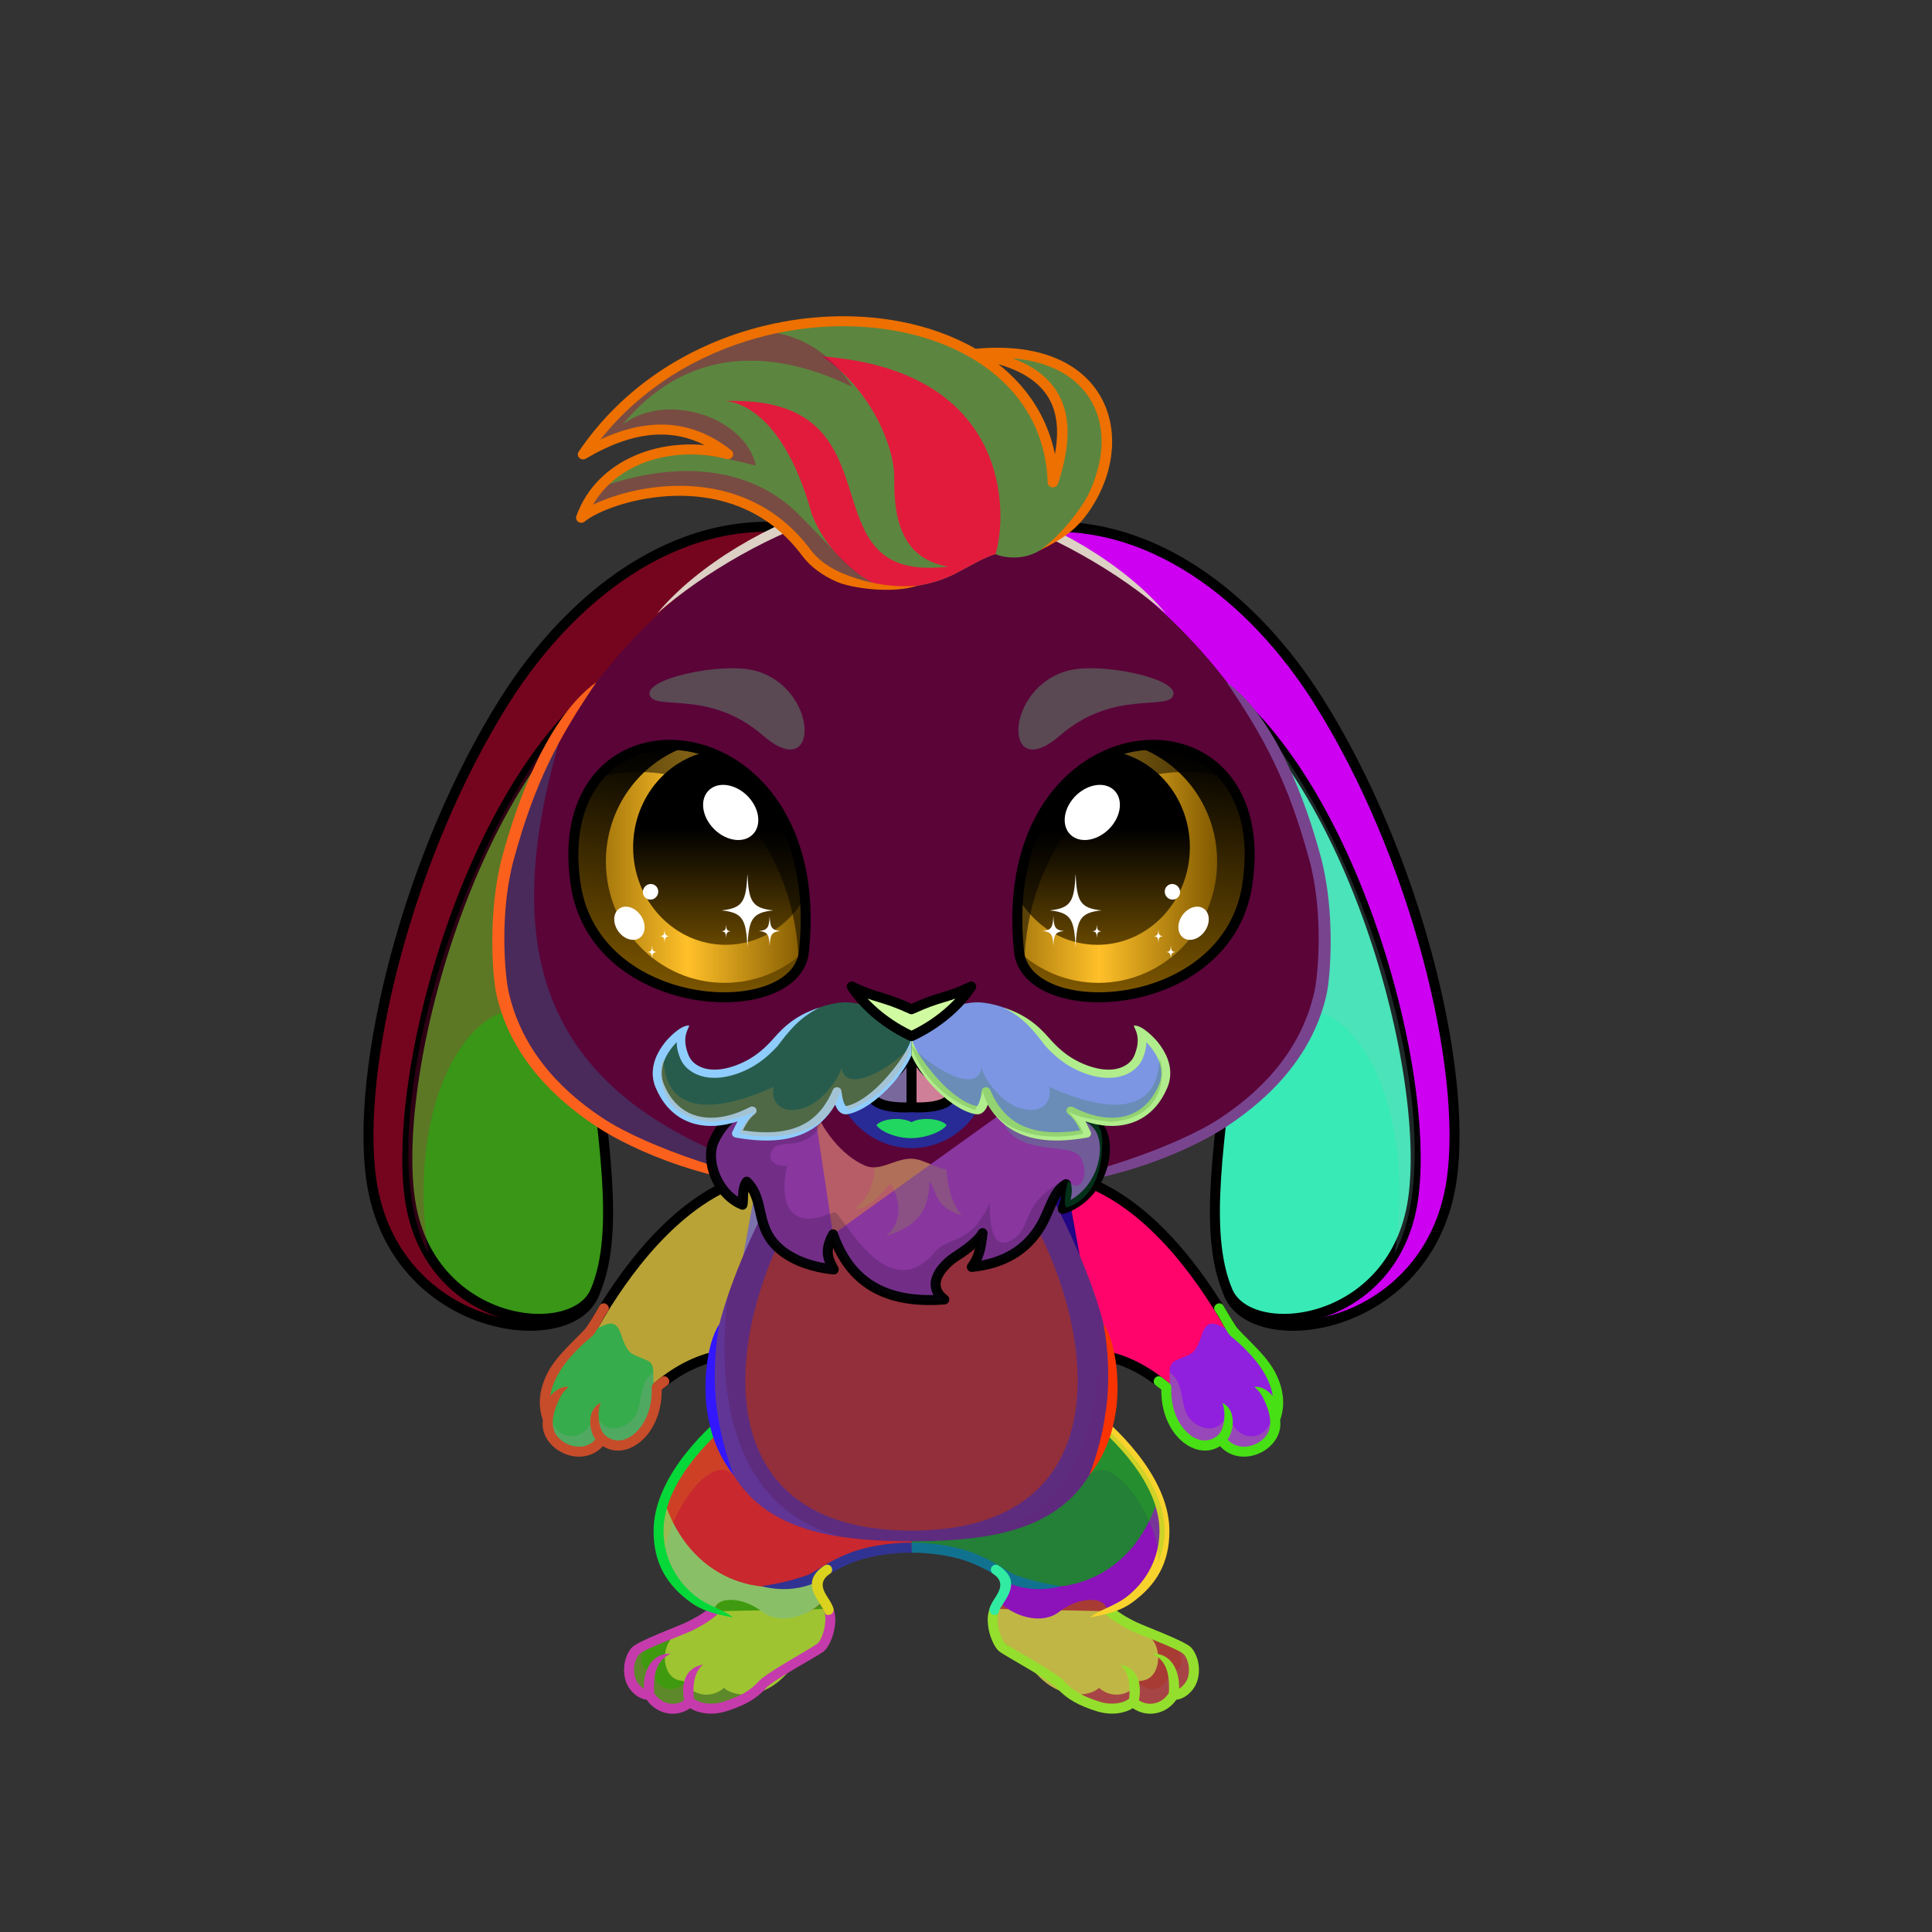 <svg xmlns="http://www.w3.org/2000/svg" xmlns:xlink="http://www.w3.org/1999/xlink" style="shape-rendering:geometricPrecision; text-rendering:geometricPrecision; image-rendering:optimizeQuality; fill-rule:evenodd; clip-rule:evenodd" version="1.1" viewBox="0 0 29000 29000" xml:space="preserve"><rect x="0" y="0" width="29000" height="29000" fill="#333333" stroke="none"/><defs><style type="text/css">.HairBack-Rabbit0fil0 {fill:none}
    
.RightFoot-Rabbit1fil29 {fill:url(#RightFoot-Rabbit1id112)}
    
.RightFoot-Rabbit1fil10 {fill:black;fill-opacity:0.2}
    
.RightFoot-Rabbit1fil0 {fill:none}
    
.RightFoot-Rabbit1fil28 {fill:black;fill-rule:nonzero}
    
.RightLeg-Rabbit0fil31 {fill:url(#RightLeg-Rabbit0id13)}
    
.RightLeg-Rabbit0fil27 {fill:#fdfafa}
    
.RightLeg-Rabbit0fil28 {fill:black;fill-rule:nonzero}
    
.RightLeg-Rabbit0fil10 {fill:black;fill-opacity:0.2}
    
.LeftFoot-Rabbit1fil37 {fill:url(#LeftFoot-Rabbit1id110)}
    
.LeftFoot-Rabbit1fil10 {fill:black;fill-opacity:0.2}
    
.LeftFoot-Rabbit1fil0 {fill:none}
    
.LeftFoot-Rabbit1fil28 {fill:black;fill-rule:nonzero}
    
.LeftLeg-Rabbit0fil39 {fill:url(#LeftLeg-Rabbit0id6)}
    
.LeftLeg-Rabbit0fil27 {fill:#fdfafa}
    
.LeftLeg-Rabbit0fil10 {fill:black;fill-opacity:0.2}
    
.LeftLeg-Rabbit0fil28 {fill:black;fill-rule:nonzero}
    
.RightHand-Rabbit0fil46 {fill:url(#RightHand-Rabbit0id27)}
    
.RightHand-Rabbit0fil10 {fill:black;fill-opacity:0.2}
    
.RightHand-Rabbit0fil0 {fill:none}
    
.RightHand-Rabbit0str0 {stroke:black;stroke-width:150;stroke-linecap:round;stroke-linejoin:round;stroke-miterlimit:22.926}
    
.RightPaw-Rabbit0fil27 {fill:#fdfafa}
    
.RightPaw-Rabbit0fil10 {fill:black;fill-opacity:0.2}
    
.RightPaw-Rabbit0fil28 {fill:black;fill-rule:nonzero}
    
.LeftHand-Rabbit0fil52 {fill:url(#LeftHand-Rabbit0id173)}
    
.LeftHand-Rabbit0fil10 {fill:black;fill-opacity:0.2}
    
.LeftHand-Rabbit0fil0 {fill:none}
    
.LeftHand-Rabbit0str0 {stroke:black;stroke-width:150;stroke-linecap:round;stroke-linejoin:round;stroke-miterlimit:22.926}
    
.Body-Rabbit0fil58 {fill:url(#Body-Rabbit0id42)}
    
.Body-Rabbit0fil10 {fill:black;fill-opacity:0.2}
    
.Body-Rabbit0fil28 {fill:black;fill-rule:nonzero}
    
.Body-Rabbit0fil59 {fill:url(#Body-Rabbit0id23)}
    
.LeftPaw-Rabbit0fil27 {fill:#fdfafa}
    
.LeftPaw-Rabbit0fil10 {fill:black;fill-opacity:0.2}
    
.LeftPaw-Rabbit0fil28 {fill:black;fill-rule:nonzero}
    
.Ears-Rabbit8fil128 {fill:url(#Ears-Rabbit8id106)}
    
.Ears-Rabbit8fil0 {fill:none}
    
.Ears-Rabbit8str0 {stroke:black;stroke-width:150;stroke-linecap:round;stroke-linejoin:round;stroke-miterlimit:22.926}
    
.Ears-Rabbit8fil129 {fill:url(#Ears-Rabbit8id145)}
    
.Ears-Rabbit8fil130 {fill:url(#Ears-Rabbit8id219)}
    
.Ears-Rabbit8fil10 {fill:black;fill-opacity:0.2}
    
.Ears-Rabbit8fil131 {fill:url(#Ears-Rabbit8id103)}
    
.Ears-Rabbit8fil132 {fill:url(#Ears-Rabbit8id146)}
    
.Ears-Rabbit8fil133 {fill:url(#Ears-Rabbit8id231)}
    
.Head-Rabbit0fil168 {fill:url(#Head-Rabbit0id47)}
    
.Head-Rabbit0fil10 {fill:black;fill-opacity:0.2}
    
.Head-Rabbit0fil28 {fill:black;fill-rule:nonzero}
    
.Mouth-Rabbit8fil0 {fill:none}
    
.Mouth-Rabbit8str0 {stroke:black;stroke-width:150;stroke-linecap:round;stroke-linejoin:round;stroke-miterlimit:22.926}
    
.Mouth-Rabbit8fil192 {fill:black}
    
.Mouth-Rabbit8fil202 {fill:url(#Mouth-Rabbit8id111)}
    
.Mouth-Rabbit8fil203 {fill:url(#Mouth-Rabbit8id141)}
    
.Mouth-Rabbit8fil204 {fill:url(#Mouth-Rabbit8id91)}
    
.EyesClosed-Rabbit3fil10 {fill:black;fill-opacity:0.2}
    
.EyesClosed-Rabbit3fil192 {fill:black}
    
.EyesClosed-Rabbit3fil207 {fill:#715a66}
    
.Eyes-Rabbit3fil229 {fill:url(#Eyes-Rabbit3id160)}
    
.Eyes-Rabbit3fil230 {fill:url(#Eyes-Rabbit3id260)}
    
.Eyes-Rabbit3fil231 {fill:url(#Eyes-Rabbit3id142)}
    
.Eyes-Rabbit3fil189 {fill:black;fill-opacity:0.502}
    
.Eyes-Rabbit3fil0 {fill:none}
    
.Eyes-Rabbit3str0 {stroke:black;stroke-width:150;stroke-linecap:round;stroke-linejoin:round;stroke-miterlimit:22.926}
    
.Eyes-Rabbit3fil211 {fill:white}
    
.Eyes-Rabbit3fil232 {fill:url(#Eyes-Rabbit3id159)}
    
.Eyes-Rabbit3fil233 {fill:url(#Eyes-Rabbit3id262)}
    
.Eyes-Rabbit3fil234 {fill:url(#Eyes-Rabbit3id147)}
    
.Moustache-Rabbit7fil317 {fill:url(#Moustache-Rabbit7id135)}
    
.Moustache-Rabbit7fil0 {fill:none}
    
.Moustache-Rabbit7str0 {stroke:black;stroke-width:150;stroke-linecap:round;stroke-linejoin:round;stroke-miterlimit:22.926}
    
.Moustache-Rabbit7fil10 {fill:black;fill-opacity:0.2}
    
.Moustache-Rabbit7fil313 {fill:url(#Moustache-Rabbit7id150)}
    
.Moustache-Rabbit7fil28 {fill:black;fill-rule:nonzero}
    
.Moustache-Rabbit7fil314 {fill:url(#Moustache-Rabbit7id152)}
    
.Nose-Rabbit0fil320 {fill:url(#Nose-Rabbit0id300)}
    
.Nose-Rabbit0str0 {stroke:black;stroke-width:150;stroke-linecap:round;stroke-linejoin:round;stroke-miterlimit:22.926}
    
.Hair-Rabbit6fil342 {fill:url(#Hair-Rabbit6id175)}
    
.Hair-Rabbit6fil322 {fill:#efdeea}
    
.Hair-Rabbit6fil343 {fill:#d6b2cb;fill-opacity:0.502}
    
.Hair-Rabbit6fil28 {fill:black;fill-rule:nonzero}
    
</style><linearGradient gradientUnits="userSpaceOnUse" id="RightFoot-Rabbit1id112" x1="14926.86" x2="17886.29" xlink:href="#RightFoot-Rabbit1id1" y1="24782.79" y2="24637.35">
  </linearGradient><linearGradient gradientUnits="objectBoundingBox" id="RightLeg-Rabbit0id13" x1="50%" x2="50%" xlink:href="#RightLeg-Rabbit0id6" y1="105.828%" y2="0%">
  </linearGradient><linearGradient gradientUnits="userSpaceOnUse" id="LeftFoot-Rabbit1id110" x1="12458.59" x2="9478.79" xlink:href="#LeftFoot-Rabbit1id1" y1="24893.69" y2="24724.99">
  </linearGradient><linearGradient gradientUnits="objectBoundingBox" id="LeftLeg-Rabbit0id6" x1="50%" x2="50%" y1="105.828%" y2="0%">
   <stop offset="0" style="stop-opacity:1; stop-color:#ffb68f"/>
   <stop offset="0.439" style="stop-opacity:1; stop-color:#ffb68f"/>
   <stop offset="1" style="stop-opacity:1; stop-color:#f79865"/>
  </linearGradient><linearGradient gradientUnits="objectBoundingBox" id="RightHand-Rabbit0id27" x1="34.059%" x2="65.941%" xlink:href="#RightHand-Rabbit0id26" y1="2.366%" y2="97.634%">
  </linearGradient><linearGradient gradientUnits="objectBoundingBox" id="LeftHand-Rabbit0id173" x1="73.727%" x2="26.114%" xlink:href="#LeftHand-Rabbit0id26" y1="4.016%" y2="96.235%">
  </linearGradient><linearGradient gradientUnits="objectBoundingBox" id="Body-Rabbit0id42" x1="50%" x2="50%" y1="2.16557e-14%" y2="100%">
   <stop offset="0" style="stop-opacity:1; stop-color:#d17a4b"/>
   <stop offset="0.031" style="stop-opacity:1; stop-color:#d17a4b"/>
   <stop offset="0.529" style="stop-opacity:1; stop-color:#f79865"/>
   <stop offset="1" style="stop-opacity:1; stop-color:#ffb68f"/>
  </linearGradient><linearGradient gradientUnits="userSpaceOnUse" id="Body-Rabbit0id23" x1="13681.92" x2="13681.92" y1="22974.87" y2="18143.76">
   <stop offset="0" style="stop-opacity:1; stop-color:#fdfafa"/>
   <stop offset="0.659" style="stop-opacity:1; stop-color:#fdfafa"/>
   <stop offset="1" style="stop-opacity:1; stop-color:#f0e1e1"/>
  </linearGradient><linearGradient gradientUnits="userSpaceOnUse" id="Ears-Rabbit8id106" x1="16557.04" x2="20692.69" xlink:href="#Ears-Rabbit8id1" y1="19129.25" y2="8677.84">
  </linearGradient><linearGradient gradientUnits="userSpaceOnUse" id="Ears-Rabbit8id145" x1="21667.3" x2="16318.82" y1="16713.36" y2="12762.13">
   <stop offset="0" style="stop-opacity:1; stop-color:#F5CCC9"/>
   <stop offset="0.588" style="stop-opacity:1; stop-color:#CC9C9A"/>
   <stop offset="1" style="stop-opacity:1; stop-color:#A36B6B"/>
  </linearGradient><linearGradient gradientUnits="userSpaceOnUse" id="Ears-Rabbit8id219" x1="17130.14" x2="20965.54" y1="13801.93" y2="13874.63">
   <stop offset="0" style="stop-opacity:1; stop-color:#E8B6B2"/>
   <stop offset="0.588" style="stop-opacity:1; stop-color:#C6918F"/>
   <stop offset="1" style="stop-opacity:1; stop-color:#A36B6B"/>
  </linearGradient><linearGradient gradientUnits="userSpaceOnUse" id="Ears-Rabbit8id103" x1="6671.21" x2="10806.86" xlink:href="#Ears-Rabbit8id1" y1="19129.25" y2="8677.84">
  </linearGradient><linearGradient gradientUnits="userSpaceOnUse" id="Ears-Rabbit8id146" x1="11045.05" x2="5696.58" xlink:href="#Ears-Rabbit8id145" y1="16713.36" y2="12762.13">
  </linearGradient><linearGradient gradientUnits="userSpaceOnUse" id="Ears-Rabbit8id231" x1="10233.74" x2="6398.34" xlink:href="#Ears-Rabbit8id219" y1="13801.93" y2="13874.63">
  </linearGradient><linearGradient gradientUnits="objectBoundingBox" id="Head-Rabbit0id47" x1="50%" x2="50%" xlink:href="#Head-Rabbit0id39" y1="100%" y2="0%">
  </linearGradient><linearGradient gradientUnits="userSpaceOnUse" id="Mouth-Rabbit8id111" x1="13669.11" x2="13694.85" y1="17085.11" y2="16795">
   <stop offset="0" style="stop-opacity:1; stop-color:#FF9999"/>
   <stop offset="1" style="stop-opacity:1; stop-color:#CF7A7A"/>
  </linearGradient><linearGradient gradientUnits="userSpaceOnUse" id="Mouth-Rabbit8id141" x1="13991.68" x2="13991.68" xlink:href="#Mouth-Rabbit8id81" y1="15638.49" y2="16622.74">
  </linearGradient><linearGradient gradientUnits="userSpaceOnUse" id="Mouth-Rabbit8id91" x1="13373.17" x2="13373.17" xlink:href="#Mouth-Rabbit8id81" y1="15638.49" y2="16622.74">
  </linearGradient><linearGradient gradientUnits="userSpaceOnUse" id="Eyes-Rabbit3id160" x1="16828.91" x2="17237.27" xlink:href="#Eyes-Rabbit3id41" y1="15018.22" y2="11163.75">
  </linearGradient><linearGradient gradientUnits="userSpaceOnUse" id="Eyes-Rabbit3id260" x1="14704.51" x2="18269.39" xlink:href="#Eyes-Rabbit3id85" y1="12931.2" y2="12931.2">
  </linearGradient><linearGradient gradientUnits="userSpaceOnUse" id="Eyes-Rabbit3id142" x1="16575.25" x2="16575.25" xlink:href="#Eyes-Rabbit3id84" y1="11288.87" y2="14181.93">
  </linearGradient><linearGradient gradientUnits="userSpaceOnUse" id="Eyes-Rabbit3id159" x1="10164.82" x2="10573.17" xlink:href="#Eyes-Rabbit3id41" y1="15018.22" y2="11163.75">
  </linearGradient><linearGradient gradientUnits="userSpaceOnUse" id="Eyes-Rabbit3id262" x1="8528.6" x2="12093.47" xlink:href="#Eyes-Rabbit3id85" y1="12931.2" y2="12931.2">
  </linearGradient><linearGradient gradientUnits="userSpaceOnUse" id="Eyes-Rabbit3id147" x1="10788.63" x2="10788.63" xlink:href="#Eyes-Rabbit3id84" y1="11288.87" y2="14181.93">
  </linearGradient><linearGradient gradientUnits="userSpaceOnUse" id="Moustache-Rabbit7id135" x1="15916.59" x2="11341.67" y1="16667" y2="19359.82">
   <stop offset="0" style="stop-opacity:1; stop-color:#efdeea"/>
   <stop offset="1" style="stop-opacity:1; stop-color:#d6b2cb"/>
  </linearGradient><linearGradient gradientUnits="objectBoundingBox" id="Moustache-Rabbit7id150" x1="85.703%" x2="14.297%" xlink:href="#Moustache-Rabbit7id135" y1="5.386%" y2="94.614%">
  </linearGradient><linearGradient gradientUnits="objectBoundingBox" id="Moustache-Rabbit7id152" x1="14.297%" x2="85.703%" xlink:href="#Moustache-Rabbit7id135" y1="5.386%" y2="94.614%">
  </linearGradient><linearGradient gradientUnits="userSpaceOnUse" id="Nose-Rabbit0id300" x1="12846.46" x2="12948.19" y1="14801.53" y2="15641.16">
   <stop offset="0" style="stop-opacity:1; stop-color:#FFCCCC"/>
   <stop offset="1" style="stop-opacity:1; stop-color:#DB9092"/>
  </linearGradient><linearGradient gradientUnits="userSpaceOnUse" id="Hair-Rabbit6id175" x1="14425.39" x2="10965.34" xlink:href="#Hair-Rabbit6id75" y1="8992.94" y2="4672.7">
  </linearGradient><linearGradient gradientUnits="userSpaceOnUse" id="RightFoot-Rabbit1id1" x1="13681.94" x2="13681.94" y1="17582.76" y2="9785.49">
   <stop offset="0" style="stop-opacity:1; stop-color:#715a66"/>
   <stop offset="1" style="stop-opacity:1; stop-color:#96878f"/>
  </linearGradient><linearGradient gradientUnits="objectBoundingBox" id="RightLeg-Rabbit0id6" x1="50%" x2="50%" y1="105.828%" y2="0%">
   <stop offset="0" style="stop-opacity:1; stop-color:#ffb68f"/>
   <stop offset="0.439" style="stop-opacity:1; stop-color:#ffb68f"/>
   <stop offset="1" style="stop-opacity:1; stop-color:#f79865"/>
  </linearGradient><linearGradient gradientUnits="userSpaceOnUse" id="LeftFoot-Rabbit1id1" x1="13681.94" x2="13681.94" y1="17582.76" y2="9785.49">
   <stop offset="0" style="stop-opacity:1; stop-color:#715a66"/>
   <stop offset="1" style="stop-opacity:1; stop-color:#96878f"/>
  </linearGradient><linearGradient gradientUnits="userSpaceOnUse" id="RightHand-Rabbit0id26" x1="16087.42" x2="17274.71" y1="17785.04" y2="20860.85">
   <stop offset="0" style="stop-opacity:1; stop-color:#d17a4b"/>
   <stop offset="0.878" style="stop-opacity:1; stop-color:#f79865"/>
   <stop offset="1" style="stop-opacity:1; stop-color:#f79865"/>
  </linearGradient><linearGradient gradientUnits="userSpaceOnUse" id="LeftHand-Rabbit0id26" x1="16087.42" x2="17274.71" y1="17785.04" y2="20860.85">
   <stop offset="0" style="stop-opacity:1; stop-color:#d17a4b"/>
   <stop offset="0.878" style="stop-opacity:1; stop-color:#f79865"/>
   <stop offset="1" style="stop-opacity:1; stop-color:#f79865"/>
  </linearGradient><linearGradient gradientUnits="userSpaceOnUse" id="Ears-Rabbit8id1" x1="13681.94" x2="13681.94" y1="17582.76" y2="9785.49">
   <stop offset="0" style="stop-opacity:1; stop-color:#715a66"/>
   <stop offset="1" style="stop-opacity:1; stop-color:#96878f"/>
  </linearGradient><linearGradient gradientUnits="userSpaceOnUse" id="Head-Rabbit0id39" x1="13686.09" x2="13686.08" y1="17936.72" y2="7484.8">
   <stop offset="0" style="stop-opacity:1; stop-color:#d17a4b"/>
   <stop offset="0.4" style="stop-opacity:1; stop-color:#f79865"/>
   <stop offset="1" style="stop-opacity:1; stop-color:#ffb68f"/>
  </linearGradient><linearGradient gradientUnits="userSpaceOnUse" id="Mouth-Rabbit8id81" x1="13402.39" x2="13402.39" y1="15588.37" y2="16582.43">
   <stop offset="0" style="stop-opacity:1; stop-color:#D6D6D6"/>
   <stop offset="0.6" style="stop-opacity:1; stop-color:white"/>
   <stop offset="1" style="stop-opacity:1; stop-color:#fdfafa"/>
  </linearGradient><linearGradient gradientUnits="userSpaceOnUse" id="Eyes-Rabbit3id41" x1="17102.45" x2="17102.45" y1="15038.45" y2="11047.09">
   <stop offset="0" style="stop-opacity:1; stop-color:#805900"/>
   <stop offset="1" style="stop-opacity:1; stop-color:black"/>
  </linearGradient><linearGradient gradientUnits="userSpaceOnUse" id="Eyes-Rabbit3id85" x1="8896.68" x2="12138.14" y1="13030.37" y2="13030.37">
   <stop offset="0" style="stop-opacity:1; stop-color:#805900"/>
   <stop offset="0.502" style="stop-opacity:1; stop-color:#ffc029"/>
   <stop offset="1" style="stop-opacity:1; stop-color:#805900"/>
  </linearGradient><linearGradient gradientUnits="userSpaceOnUse" id="Eyes-Rabbit3id84" x1="16563.56" x2="16563.56" y1="11311.33" y2="14277.21">
   <stop offset="0" style="stop-opacity:1; stop-color:black"/>
   <stop offset="0.4" style="stop-opacity:1; stop-color:black"/>
   <stop offset="1" style="stop-opacity:1; stop-color:#664700"/>
  </linearGradient><linearGradient gradientUnits="userSpaceOnUse" id="Hair-Rabbit6id75" x1="20482.95" x2="17821.91" y1="16797.31" y2="21544.3">
   <stop offset="0" style="stop-opacity:1; stop-color:#d6b2cb"/>
   <stop offset="1" style="stop-opacity:1; stop-color:#efdeea"/>
  </linearGradient></defs><g id="HairBack-Rabbit0">
  <animateTransform additive="sum" attributeName="transform" dur="10" repeatCount="indefinite" type="translate" values="0;0 200;0;0 200;0;0 200;0;0 200;0"/>
  <rect class="HairBack-Rabbit0fil0" height="889.5" width="889.5" x="13237.19" y="6589.66"/>
 </g><g id="RightFoot-Rabbit1">
  <path class="RightFoot-Rabbit1fil29" d="M17611.19 25439.21c-123.56,214.04 -403.48,285.33 -610.7,105.88 -70.65,70.23 -299.03,196.65 -526.32,65.76 -586.28,-337.61 -1042.92,-609.55 -1386.19,-857.82 -220.49,-159.46 -187.2,-517.49 -82.76,-730.09 363.68,340.29 782.66,-165.21 1075.55,-247.93 373.84,-101.68 736.94,157.82 534.63,412.54 198.78,95.76 1024.55,447.2 1177.27,620.9 168.78,191.95 120.75,630.76 -181.48,630.76z" style="fill:#a83c34"/>
  <path class="RightFoot-Rabbit1fil10" d="M17619.89 25467.81c-123.56,214.04 -392.89,285.33 -600.11,105.88 -263.27,261.71 -916.66,-12.43 -1207.68,-387.7 -314.79,-217.24 -676.79,-421.62 -795.64,-500.03 -156.12,-103 -53.19,-398.33 -20.96,-584.15 17.85,-13.98 36.32,-26.67 55.45,-37.83 -59.89,533.31 1968.85,1766.03 1957.44,1098.35 213.34,341.57 585.05,186.16 533.82,-150.27 126.71,133.91 271.29,-14.39 142.78,-274 182.48,62.12 215.54,288.03 209.67,440.56 -17.28,153.49 -106.7,289.19 -274.77,289.19z" style="fill:#a86c8d"/>
  <path class="RightFoot-Rabbit1fil0" d="M16655.48 24185.7c277.12,231.33 479.91,239.56 632.6,413.23 168.75,191.92 120.75,630.76 -181.48,630.76 -123.56,214.04 -403.48,285.33 -610.7,105.88 -70.65,70.23 -276.53,145.76 -526.32,65.76 -409.3,-131.08 -519.97,-488.94 -871.1,-725.96 -156.04,-105.33 -138.82,-331.38 -109.24,-523.93" style="fill:#c0b646"/>
  <path class="RightFoot-Rabbit1fil28" d="M16703.53 24128.28c-32.23,14.49 -151.74,68.29 -96.1,114.84 143.13,119.49 265.97,181.45 373.06,235.47 99.11,49.99 720.41,275.03 788.45,352.42 80.91,92.01 97.3,255.88 55.21,369.54 -18.07,48.79 -77.99,123.14 -125.37,147 7.55,-268.78 -114.77,-534.12 -402.24,-526.25 186.74,95.17 268.32,253.8 247.69,592.25 -49.04,79.15 -127.69,137.43 -219.87,155.2 -79.73,15.37 -160.2,-1.74 -228.24,-45.5 38.29,-218.05 10.29,-483.64 -289.14,-537.54 139.24,98.32 162.69,330.02 141.92,510.69 -31.45,29.61 -97.92,60.43 -188.69,71.77 -74.89,9.35 -163.69,4.41 -259.78,-26.36 -221.4,-70.9 -389.39,-150.77 -526.67,-306.64 -103.47,-117.46 -723.13,-457.1 -875.28,-559.8 -56.89,-38.4 -106.48,-200.43 -115.52,-274.13 -5.91,-48.16 -12.39,-90.93 -7.5,-133.2 3.75,-32.35 5.98,-48.97 23.54,-102.83 14.63,-97.52 -109.65,-115.23 -144.78,-21.39 -12.89,39.53 -20.74,74.23 -25.45,109.36 -7,52.14 -2.13,105.01 5.37,166.22 13.96,113.78 81.43,313.29 180.56,380.19 136.05,91.83 749.3,424.19 846.56,534.6 151.08,171.53 332.23,266.34 593.47,350 119.65,38.32 230.28,44.46 323.64,32.8 92.59,-11.56 170.46,-41.41 225.37,-75.73 103.09,69.99 225.69,98.3 348.74,74.57 124.29,-23.96 233.03,-98.13 304.52,-201.86 136.16,-15.63 261.32,-136.4 307.77,-261.86 61.19,-165.25 34.13,-386.54 -83.33,-520.12 -86.71,-98.62 -720.16,-329.8 -833.57,-387 -99.73,-50.31 -214.13,-108.01 -344.34,-216.71z" style="fill:#94df2d"/>
 </g><g id="LeftFoot-Rabbit1">
  <path class="LeftFoot-Rabbit1fil37" d="M9752.69 25439.21c123.56,214.04 403.48,285.33 610.7,105.88 70.65,70.23 276.53,145.75 526.32,65.76 409.29,-131.08 1085.43,-657.98 1428.7,-906.25 220.49,-159.46 149.94,-530.15 40.25,-681.66 -363.68,340.29 -696.62,95.24 -989.51,12.52 -373.84,-101.68 -822.98,-102.63 -620.67,152.09 -198.78,95.76 -1024.55,447.2 -1177.27,620.9 -168.78,191.95 -120.75,630.76 181.48,630.76z" style="fill:#409a0f"/>
  <path class="LeftFoot-Rabbit1fil10" d="M9743.99 25467.81c123.56,214.04 392.89,285.33 600.11,105.88 263.27,261.71 916.66,-12.43 1207.68,-387.7 314.79,-217.24 676.79,-421.62 795.64,-500.03 156.12,-103 53.19,-398.33 20.96,-584.15 -17.85,-13.98 -36.32,-26.67 -55.45,-37.83 59.89,533.31 -1968.85,1766.03 -1957.44,1098.35 -213.34,341.57 -585.05,186.16 -533.82,-150.27 -126.71,133.91 -271.29,-14.39 -142.78,-274 -182.48,62.12 -215.54,288.03 -209.67,440.56 17.28,153.49 106.7,289.19 274.77,289.19z" style="fill:#d54698"/>
  <path class="LeftFoot-Rabbit1fil0" d="M10708.4 24185.7c-277.12,231.33 -479.91,239.56 -632.6,413.23 -168.75,191.92 -120.75,630.76 181.48,630.76 123.56,214.04 403.48,285.33 610.7,105.88 70.65,70.23 276.53,145.76 526.32,65.76 409.3,-131.08 519.97,-488.94 871.1,-725.96 156.04,-105.33 138.82,-331.38 109.24,-523.93" style="fill:#9fc431"/>
  <path class="LeftFoot-Rabbit1fil28" d="M10660.35 24128.28c32.23,14.49 151.74,68.29 96.1,114.84 -143.13,119.49 -265.97,181.45 -373.06,235.47 -99.11,49.99 -720.41,275.03 -788.45,352.42 -80.91,92.01 -97.3,255.88 -55.21,369.54 18.07,48.79 77.99,123.14 125.37,147 -7.55,-268.78 114.77,-534.12 402.24,-526.25 -186.74,95.17 -268.32,253.8 -247.69,592.25 49.04,79.15 127.69,137.43 219.87,155.2 79.73,15.37 160.2,-1.74 228.24,-45.5 -38.29,-218.05 -10.29,-483.64 289.14,-537.54 -139.24,98.32 -162.69,330.02 -141.92,510.69 31.45,29.61 97.92,60.43 188.69,71.77 74.89,9.35 163.69,4.41 259.78,-26.36 221.4,-70.9 389.39,-150.77 526.67,-306.64 103.47,-117.46 723.13,-457.1 875.28,-559.8 56.89,-38.4 106.48,-200.43 115.52,-274.13 5.91,-48.16 12.39,-90.93 7.5,-133.2 -3.75,-32.35 -5.98,-48.97 -23.54,-102.83 -14.63,-97.52 109.65,-115.23 144.78,-21.39 12.89,39.53 20.74,74.23 25.45,109.36 7,52.14 2.13,105.01 -5.37,166.22 -13.96,113.78 -81.43,313.29 -180.56,380.19 -136.05,91.83 -749.3,424.19 -846.56,534.6 -151.08,171.53 -332.23,266.34 -593.47,350 -119.65,38.32 -230.28,44.46 -323.64,32.8 -92.59,-11.56 -170.46,-41.41 -225.37,-75.73 -103.09,69.99 -225.69,98.3 -348.74,74.57 -124.29,-23.96 -233.03,-98.13 -304.52,-201.86 -136.16,-15.63 -261.32,-136.4 -307.77,-261.86 -61.19,-165.25 -34.13,-386.54 83.33,-520.12 86.71,-98.62 720.16,-329.8 833.57,-387 99.73,-50.31 214.13,-108.01 344.34,-216.71z" style="fill:#c53bab"/>
 </g><g id="RightLeg-Rabbit0">
  <path class="RightLeg-Rabbit0fil31" d="M13681.96 23259.3c350.13,0 1187.7,54.85 1405.45,467.27 87.55,165.82 -151.71,216.56 -84.09,308.83 214.87,221.86 637.04,349.26 895.5,148.38 312.37,-242.78 712.13,-231.34 719.72,-12.18 370.09,-264.31 864.16,-647.7 865.47,-1092.28 2.53,-860.67 -851.23,-1651.69 -1153.94,-1891.1 -621.48,859.57 -1470.39,1269.07 -2648.11,1328.08l0 743z" style="fill:#247f37"/>
  <path class="RightLeg-Rabbit0fil27" d="M15041.74 23686.98c95.88,103.18 -23.84,202.94 -38.42,358.42 214.87,221.86 637.05,349.26 895.5,148.38 312.37,-242.77 712.13,-231.34 719.72,-12.18 500.6,-357.52 1118.93,-754.49 755.85,-1660.39 -386.13,1194.45 -1463.35,1524.06 -2332.65,1165.77z" style="fill:#8c12ba"/>
  <path class="RightLeg-Rabbit0fil28" d="M16285.67 21248.32c474.85,376.94 1120.37,1042.59 1118.33,1735.75 -1.13,388.03 -178.15,727.78 -465.88,963.66 -200.45,164.33 -440.69,212.09 -574.07,330.27 171.14,-34.1 422.55,-72.82 630.16,-223.79 362.58,-263.67 557.8,-589.45 559.21,-1070.14 2.19,-736.68 -664.8,-1449.29 -1177.06,-1854.44l-46.29 58.59 -44.38 60.1 -0.02 0z" style="fill:#f9d32d"/>
  <path class="RightLeg-Rabbit0fil10" d="M17375.94 23464.04c67.26,-148.73 106.69,-305.87 107.15,-464.07 2.29,-775.51 -724.56,-1425.03 -1053.4,-1726.35l-157.05 727.06c26.43,47.89 52.85,95.78 79.28,143.67 387.48,-413.26 1131.08,852.41 1024.02,1319.69z" style="fill:#2bce10"/>
  <path class="RightLeg-Rabbit0fil28" d="M13681.96 23156.77c0,53.89 0,70.23 0,150.29 1.05,-0.09 369.66,-11.33 754.66,102.19 128.96,38.03 326.86,124.14 481.95,220.11 121.28,75.04 227.25,140.61 294.6,161.31 67.97,20.91 336.72,117.86 720.21,19.22 -408.62,-65.2 -515.39,-112.7 -675.71,-162 -47.86,-14.71 -146.31,-75.63 -259,-145.36 -162.97,-100.83 -370.1,-192.66 -519.34,-236.67 -413.86,-122.04 -796.24,-109.25 -797.37,-109.09z" style="fill:#117290"/>
  <path class="RightLeg-Rabbit0fil28" d="M14852.37 24149.58c-6.63,40.77 19.98,82.54 60.75,89.17 40.77,6.63 59.9,0.68 77.73,-47.56 3.27,-19.88 35.74,-71.71 63.2,-114.07 105.22,-162.3 243.27,-375.23 -65.46,-578.32 -34.46,-22.65 -80.77,-13.08 -103.42,21.38 -22.65,34.46 -13.08,80.77 21.38,103.42 184.59,121.43 92.39,263.67 22.1,372.08 -36.56,56.4 -63.62,104.09 -76.28,153.9z" style="fill:#31eba2"/>
 </g><g id="LeftLeg-Rabbit0">
  <path class="LeftLeg-Rabbit0fil39" d="M13681.92 23259.3c-350.13,0 -1187.72,54.86 -1405.45,467.27 -87.54,165.8 123.6,236.81 55.98,329.08 -214.87,221.86 -622.19,269.45 -880.62,68.6 -312.34,-242.75 -743.45,-195.49 -751.04,23.67 -453.63,-190.83 -819.62,-624.03 -820.92,-1068.6 -2.52,-860.66 851.23,-1651.69 1153.94,-1891.1 621.48,859.57 1470.39,1269.07 2648.11,1328.08l0 743z" style="fill:#c8282e"/>
  <path class="LeftLeg-Rabbit0fil27" d="M12299.44 23686.98c-95.88,103.18 23.84,202.94 38.42,358.42 -214.87,221.86 -637.05,349.26 -895.5,148.38 -312.37,-242.77 -712.13,-231.34 -719.72,-12.18 -500.6,-357.52 -1118.93,-754.49 -755.85,-1660.39 386.13,1194.45 1463.35,1524.06 2332.65,1165.77z" style="fill:#89c067"/>
  <path class="LeftLeg-Rabbit0fil10" d="M9987.94 23464.04c-67.26,-148.73 -106.69,-305.87 -107.15,-464.07 -2.29,-775.51 724.56,-1425.03 1053.4,-1726.35l157.05 727.06c-26.43,47.89 -52.85,95.78 -79.28,143.67 -387.48,-413.26 -1131.08,852.41 -1024.02,1319.69z" style="fill:#eaa104"/>
  <path class="LeftLeg-Rabbit0fil28" d="M13681.96 23156.77c0,53.89 0,70.23 0,150.29 -1.05,-0.09 -369.7,-11.33 -754.7,102.19 -128.96,38.03 -326.86,124.14 -481.95,220.11 -121.28,75.04 -227.25,140.61 -294.6,161.31 -67.97,20.91 -336.72,117.86 -720.21,19.22 408.62,-65.2 515.39,-112.7 675.71,-162 47.86,-14.71 146.31,-75.63 259,-145.36 162.97,-100.83 370.1,-192.66 519.34,-236.67 413.86,-122.04 796.28,-109.25 797.41,-109.09z" style="fill:#313393"/>
  <path class="LeftLeg-Rabbit0fil28" d="M12511.51 24149.58c6.63,40.77 -19.98,82.54 -60.75,89.17 -40.77,6.63 -59.9,0.68 -77.73,-47.56 -3.27,-19.88 -35.74,-71.71 -63.2,-114.07 -105.22,-162.3 -243.27,-375.23 65.46,-578.32 34.46,-22.65 80.77,-13.08 103.42,21.38 22.65,34.46 13.08,80.77 -21.38,103.42 -184.59,121.43 -92.39,263.67 -22.1,372.08 36.56,56.4 63.62,104.09 76.28,153.9z" style="fill:#dbd21d"/>
  <path class="LeftLeg-Rabbit0fil28" d="M11078.21 21248.32c-474.85,376.94 -1120.37,1042.59 -1118.33,1735.75 1.13,388.03 178.15,727.78 465.88,963.66 200.45,164.33 440.69,212.09 574.07,330.27 -171.14,-34.1 -422.55,-72.82 -630.16,-223.79 -362.58,-263.67 -557.8,-589.45 -559.21,-1070.14 -2.19,-736.68 664.8,-1449.29 1177.06,-1854.44l46.29 58.59 44.38 60.1 0.02 0z" style="fill:#05d838"/>
 </g><g id="RightHand-Rabbit0">
  <animateTransform additive="sum" attributeName="transform" dur="10" repeatCount="indefinite" type="translate" values="0;0 200;0;0 200;0;0 200;0;0 200;0"/>
  <path class="RightHand-Rabbit0fil46" d="M16231.2 17708.66c1006.56,345.42 1818.61,1401.79 2256.58,2165.43 288.88,503.69 -636.05,1265.03 -911.19,1013.52 -627.05,-573.17 -1208.37,-619.78 -1688.45,-542.15 -741.88,119.97 -1352.69,-1920.87 -930.81,-2545.29 421.91,-21.63 933.51,-40.49 1273.87,-91.51z" style="fill:#210685"/>
  <path class="RightHand-Rabbit0fil10" d="M17511.96 20830.3c-602.27,-518.8 -1160.28,-559.8 -1623.82,-484.84 -171.07,27.66 -335.13,-59.69 -481.2,-217.95 -325.13,-471.76 752.73,-1097.7 1038.62,-655.88 261.31,403.84 734.1,847.76 1111.39,1126.01 -1.79,93.3 16.27,193.39 -44.96,232.66l0 -0.01 -0.03 0.01z" style="fill:#4b33c1"/>
  <path class="RightHand-Rabbit0fil0 RightHand-Rabbit0str0" d="M16476.95 20332.96c340.18,46.54 711.15,199.54 1099.64,554.65 275.13,251.49 1152.89,-508.63 864.02,-1012.31 -437.96,-763.63 -1202.86,-1821.23 -2209.41,-2166.64 -90.05,-30.9 -171.83,-58.83 -246.03,-84.05" style="fill:#ff056b"/>
 </g><g id="LeftHand-Rabbit0">
   <animateTransform additive="sum" attributeName="transform" dur="10" repeatCount="indefinite" type="translate" values="0;0 200;0;0 200;0;0 200;0;0 200;0"/>
  <path class="LeftHand-Rabbit0fil52" d="M11132.64 17708.66c-1006.56,345.42 -1818.61,1401.79 -2256.58,2165.43 -288.88,503.69 636.05,1265.03 911.19,1013.52 627.05,-573.17 1208.37,-619.78 1688.45,-542.15 741.88,119.97 1352.69,-1920.87 930.81,-2545.29 -421.91,-21.63 -933.51,-40.49 -1273.87,-91.51z" style="fill:#7b72ad"/>
  <path class="LeftHand-Rabbit0fil10" d="M9851.88 20830.3c602.27,-518.8 1160.28,-559.8 1623.82,-484.84 171.07,27.66 335.13,-59.69 481.2,-217.95 325.13,-471.76 -752.73,-1097.7 -1038.62,-655.88 -261.31,403.84 -734.1,847.76 -1111.39,1126.01 1.79,93.3 -16.27,193.39 44.96,232.66l0 -0.01 0.03 0.01z" style="fill:#5fc04f"/>
  <path class="LeftHand-Rabbit0fil0 LeftHand-Rabbit0str0" d="M10886.89 20332.96c-340.18,46.54 -711.15,199.54 -1099.64,554.65 -275.13,251.49 -1152.89,-508.63 -864.02,-1012.31 437.96,-763.63 1202.86,-1821.23 2209.41,-2166.64 90.05,-30.9 171.83,-58.83 246.03,-84.05" style="fill:#b9a336"/>
 </g><g id="Body-Rabbit0">
   <animateTransform additive="sum" attributeName="transform" dur="10" repeatCount="indefinite" type="translate" values="0;0 200;0;0 200;0;0 200;0;0 200;0"/>
  <path class="Body-Rabbit0fil58" d="M13681.92 23134.87c-1547.89,0 -2751.5,-290.59 -2992.7,-1955.85 -146.87,-1014.04 390.42,-2286.86 991,-3419.88 634.24,80.29 1288.94,123.26 2001.7,142.31 712.76,-19.05 1367.46,-62.02 2001.7,-142.31 600.58,1133.02 1137.87,2405.84 991,3419.88 -241.2,1665.26 -1444.81,1955.85 -2992.7,1955.85z" style="fill:#5d2c7e"/>
  <path class="Body-Rabbit0fil10" d="M12620.51 23067.29c-1015.93,-155.83 -1748.88,-628.88 -1931.29,-1888.27 -75.17,-519 28.96,-1105.79 228.98,-1706.93 -223.57,2000.42 401.77,3257.02 1702.31,3595.2z" style="fill:#715cf5"/>
  <path class="Body-Rabbit0fil28" d="M11011.96 22144.35c-249.8,-320.87 -347.52,-640.99 -396.86,-954.78 -59.27,-376.93 -23.8,-997.6 184.1,-1319.31 -78.5,420.39 -93.5,905.22 -35.86,1298.21 50,340.9 103.32,571.56 248.62,975.88z" style="fill:#3217ff"/>
  <path class="Body-Rabbit0fil59" d="M13681.92 18224.34c-910.76,0 -1629.68,-343.53 -1974.1,388.03 -874.88,1858.28 -905.44,4362.5 1974.1,4362.5 2879.54,0 2848.98,-2504.22 1974.1,-4362.5 -344.42,-731.56 -1063.34,-388.03 -1974.1,-388.03z" style="fill:#932f3a"/>
  <path class="Body-Rabbit0fil10" d="M14743.33 23067.29c1015.93,-155.83 1748.88,-628.88 1931.29,-1888.27 75.17,-519 -28.96,-1105.79 -228.98,-1706.93 223.57,2000.42 -401.77,3257.02 -1702.31,3595.2z" style="fill:#6c2779"/>
  <path class="Body-Rabbit0fil28" d="M16351.92 22144.35c249.8,-320.87 347.52,-640.99 396.86,-954.78 59.27,-376.93 23.8,-997.6 -184.1,-1319.31 78.5,420.39 93.5,905.22 35.86,1298.21 -50,340.9 -103.32,571.56 -248.62,975.88z" style="fill:#fa3303"/>
 </g><g id="RightPaw-Rabbit0">
  <animateTransform additive="sum" attributeName="transform" dur="10" repeatCount="indefinite" type="translate" values="0;0 200;0;0 200;0;0 200;0;0 200;0"/>
  <path class="RightPaw-Rabbit0fil27" d="M17500.83 20836.37c-31.01,671.59 506.32,1058.8 828,765.31 253.5,397.35 884.17,103.39 809.26,-292.5 203.13,-535.14 -266.24,-1035.76 -634.19,-1325.08 -198.11,-64.5 -364.18,-247.68 -461.85,44.06 -113.97,340.43 -156.85,278.81 -402.23,397.75 -163.53,79.26 -10.67,351.89 -138.99,410.46z" style="fill:#901fde"/>
  <path class="RightPaw-Rabbit0fil10" d="M17500.83 20836.37c-31.01,671.59 506.32,1058.8 828,765.31 341.06,429.25 911,23.85 753.65,-292.7 -65.31,297.19 -520.59,407.83 -657.17,-118.23 -113.25,412.02 -522.03,237.66 -614.7,26.73 -95.14,-216.58 -44.81,-462.8 -253.66,-619.84 -1.8,93.31 16.28,193.4 -44.96,232.65l-0.16 0.1 -0.17 0.11c-1.48,0.93 -2.97,1.82 -4.53,2.69l-0.17 0.1 -0.18 0.09 -0.14 0.09 -0.03 0.01 -0.18 0.1 -0.17 0.09 -0.18 0.09c-1.69,0.92 -3.44,1.79 -5.25,2.61z" style="fill:#b9ee1f"/>
  <path class="RightPaw-Rabbit0fil28" d="M17436.91 20673.48c-79.39,-58.19 -167.86,62.52 -88.48,120.7 28.24,20.69 56.25,42.36 83.3,64.61 -3.93,302.02 99.68,551.64 246.17,712.18 55.54,60.86 117.82,109.47 183.4,143.86 145.9,76.49 311.53,82.65 453.24,-7.98 209.57,238.5 583.03,191.12 784.7,-34.27 86.01,-96.11 134.73,-220.26 115.83,-356.13 82.54,-234.31 46.25,-463.42 -52.44,-673.52 -132.46,-282 -402.86,-497.73 -588.08,-703.58 -33.5,-37.22 -180.19,-286.69 -214.16,-345.48 -58.56,-79 -178.69,10.05 -120.12,89.06 35.43,47.77 75.16,120.11 111.48,186.29 6.41,11.67 81.45,153.11 123.81,187.52 201.58,163.8 430.96,392.41 551.71,649.47 38.04,80.97 65.19,164.94 76.97,250.68 -53.73,-69.19 -156.09,-151.42 -275.06,-139.39 80.64,67.61 125.53,143.46 171.18,252.76 65.8,157.59 113.11,362.41 -12.44,502.72 -141.93,158.63 -411.75,205.47 -562.48,33.5 115.64,-164.64 117.79,-464.48 -80.37,-548.33 54.53,102.27 47.95,374.07 -54.76,476.76 -86.33,86.32 -222.41,119.56 -359.87,47.5 -49.57,-25.99 -97.71,-63.9 -141.8,-112.22 -128.18,-140.48 -217.35,-364.86 -206.61,-639.48 1.55,-21.67 -6.3,-43.83 -23.35,-59.87 -36.49,-34.26 -81.32,-67.73 -121.77,-97.36z" style="fill:#47e014"/>
 </g><g id="LeftPaw-Rabbit0">
   <animateTransform additive="sum" attributeName="transform" dur="10" repeatCount="indefinite" type="translate" values="0;0 200;0;0 200;0;0 200;0;0 200;0"/>
  <path class="LeftPaw-Rabbit0fil27" d="M9863.01 20836.37c31.01,671.59 -506.32,1058.8 -828,765.31 -253.5,397.35 -884.17,103.39 -809.26,-292.5 -203.13,-535.14 266.24,-1035.76 634.19,-1325.08 198.11,-64.5 364.18,-247.68 461.85,44.06 113.97,340.43 156.85,278.81 402.23,397.75 163.53,79.26 10.67,351.89 138.99,410.46z" style="fill:#37ac4c"/>
  <path class="LeftPaw-Rabbit0fil10" d="M9863.01 20836.37c31.01,671.59 -506.32,1058.8 -828,765.31 -341.06,429.25 -911,23.85 -753.65,-292.7 65.31,297.19 520.59,407.83 657.17,-118.23 113.25,412.02 522.03,237.66 614.7,26.73 95.14,-216.58 44.81,-462.8 253.66,-619.84 1.8,93.31 -16.28,193.4 44.96,232.65l0.16 0.1 0.17 0.11c1.48,0.93 2.97,1.82 4.53,2.69l0.17 0.1 0.18 0.09 0.14 0.09 0.03 0.01 0.18 0.1 0.17 0.09 0.18 0.09c1.69,0.92 3.44,1.79 5.25,2.61z" style="fill:#b89cb8"/>
  <path class="LeftPaw-Rabbit0fil28" d="M9926.93 20673.48c79.39,-58.19 167.86,62.52 88.48,120.7 -28.24,20.69 -56.25,42.36 -83.3,64.61 3.93,302.02 -99.68,551.64 -246.17,712.18 -55.54,60.86 -117.82,109.47 -183.4,143.86 -145.9,76.49 -311.53,82.65 -453.24,-7.98 -209.57,238.5 -583.03,191.12 -784.7,-34.27 -86.01,-96.11 -134.73,-220.26 -115.83,-356.13 -82.54,-234.31 -46.25,-463.42 52.44,-673.52 132.46,-282 402.86,-497.73 588.08,-703.58 33.5,-37.22 180.19,-286.69 214.16,-345.48 58.56,-79 178.69,10.05 120.12,89.06 -35.43,47.77 -75.16,120.11 -111.48,186.29 -6.41,11.67 -81.45,153.11 -123.81,187.52 -201.58,163.8 -430.96,392.41 -551.71,649.47 -38.04,80.97 -65.19,164.94 -76.97,250.68 53.73,-69.19 156.09,-151.42 275.06,-139.39 -80.64,67.61 -125.53,143.46 -171.18,252.76 -65.8,157.59 -113.11,362.41 12.44,502.72 141.93,158.63 411.75,205.47 562.48,33.5 -115.64,-164.64 -117.79,-464.48 80.37,-548.33 -54.53,102.27 -47.95,374.07 54.76,476.76 86.33,86.32 222.41,119.56 359.87,47.5 49.57,-25.99 97.71,-63.9 141.8,-112.22 128.18,-140.48 217.35,-364.86 206.61,-639.48 -1.55,-21.67 6.3,-43.83 23.35,-59.87 36.49,-34.26 81.32,-67.73 121.77,-97.36z" style="fill:#c74c2a"/>
 </g><g id="Ears-Rabbit8">
   <animateTransform additive="sum" attributeName="transform" dur="10" repeatCount="indefinite" type="translate" values="0;0 200;0;0 200;0;0 200;0;0 200;0"/>
  <g id="_2131679829904">
   <path class="Ears-Rabbit8fil128" d="M15426.54 7932.36c1814.59,-223.18 3390.49,1045.06 4361.09,2583.72 1458.8,2312.49 2243.58,5521.34 2002.46,7195 -334.38,2320.91 -3049.73,2651.57 -3362.49,1668.97 -489.63,-1538.27 1277.12,-6309.78 -320.39,-8094.2 -498.75,-741.51 -1242.52,-1348.72 -1601.45,-1930.17 -224.61,-363.86 -1197.94,-763.06 -1079.22,-1423.32z" style="fill:#10622d"/>
   <path class="Ears-Rabbit8fil0 Ears-Rabbit8str0" d="M15426.54 7932.36c1814.59,-223.18 3390.49,1045.06 4361.09,2583.72 1458.8,2312.49 2243.58,5521.34 2002.46,7195 -334.38,2320.91 -3049.73,2651.57 -3362.49,1668.97 -489.63,-1538.27 1277.12,-6309.78 -320.39,-8094.2 -498.75,-741.51 -1242.52,-1348.72 -1601.45,-1930.17 -224.61,-363.86 -1197.94,-763.06 -1079.22,-1423.32z" style="fill:#cd00f2"/>
   <path class="Ears-Rabbit8fil129" d="M16738.07 9678.7c2942.51,258.69 4799.34,6053.93 4472.9,8319.83 -276.79,1921.17 -2451.49,2163.53 -2783.37,1381.52 -544.62,-1283.36 905.1,-6627.4 -484.68,-8099.63 -567.3,-737.1 -440.05,-703.71 -1204.85,-1601.72z" style="fill:#52bacf"/>
   <path class="Ears-Rabbit8fil130" d="M19490.53 11621.96c525.33,717.22 1352.4,2802.8 1486.67,3653.46 603.86,3825.66 -2054.66,4836.74 -2356.68,2734.99 261.32,660.87 1452.95,1198.01 1441.27,-1223.6 -4.56,315.42 -558.65,1021.14 -1027.17,772.97 -393.16,-208.24 -268.36,-905.02 -170.65,-1570.12 104.74,-712.94 -240.72,-3207.83 -679.03,-4126.18 -648.94,-1212.67 -1296.56,-2006.59 -1426.08,-2255.72 97.6,-48.51 453.82,-19.82 1189.85,431.42 497.28,304.89 1128.68,1018.72 1541.82,1582.78z" style="fill:#660760"/>
   <path class="Ears-Rabbit8fil0 Ears-Rabbit8str0" d="M17614.1 9861.16c2489.43,1079.34 3892.87,6082.75 3596.87,8137.37 -276.79,1921.17 -2451.49,2163.53 -2783.37,1381.52 -767.04,-1807.49 1145.89,-5763.85 -709.31,-8379.3 -448.18,-631.78 -996.3,-1297.82 -946.94,-1404.12 26.34,-56.74 260.24,11.98 842.75,264.53z" style="fill:#38eab6"/>
   <path class="Ears-Rabbit8fil10" d="M18877.49 10816.41c1712.2,2035.52 2955.23,6305.22 2059.15,7997.38 292.41,-1988.12 -393.41,-3393.76 -1138.36,-3625.92 -69.07,-21.51 -66.6,-31.67 -34.74,-134.63 124.74,-912.76 120.45,-1990.66 -201.63,-2744.04 -322.08,-753.38 -684.42,-1492.79 -684.42,-1492.79z" style="fill:#98cbc8"/>
  </g>
  <g id="_2131679827472">
   <path class="Ears-Rabbit8fil131" d="M11937.34 7932.36c-1814.59,-223.18 -3390.49,1045.06 -4361.09,2583.72 -1458.8,2312.49 -2243.58,5521.34 -2002.46,7195 334.38,2320.91 3049.73,2651.57 3362.49,1668.97 489.63,-1538.27 -1277.12,-6309.78 320.39,-8094.2 498.75,-741.51 1242.52,-1348.72 1601.45,-1930.17 224.61,-363.86 1197.94,-763.06 1079.22,-1423.32z" style="fill:#1e87ed"/>
   <path class="Ears-Rabbit8fil0 Ears-Rabbit8str0" d="M11937.34 7932.36c-1814.59,-223.18 -3390.49,1045.06 -4361.09,2583.72 -1458.8,2312.49 -2243.58,5521.34 -2002.46,7195 334.38,2320.91 3049.73,2651.57 3362.49,1668.97 489.63,-1538.27 -1277.12,-6309.78 320.39,-8094.2 498.75,-741.51 1242.52,-1348.72 1601.45,-1930.17 224.61,-363.86 1197.94,-763.06 1079.22,-1423.32z" style="fill:#75051e"/>
   <path class="Ears-Rabbit8fil132" d="M10625.81 9678.7c-2942.51,258.69 -4799.34,6053.93 -4472.9,8319.83 276.79,1921.17 2451.49,2163.53 2783.37,1381.52 544.62,-1283.36 -905.1,-6627.4 484.68,-8099.63 567.3,-737.1 440.05,-703.71 1204.85,-1601.72z" style="fill:#fac35d"/>
   <path class="Ears-Rabbit8fil133" d="M7873.35 11621.96c-525.33,717.22 -1352.4,2802.8 -1486.67,3653.46 -603.86,3825.66 2054.66,4836.74 2356.68,2734.99 -261.32,660.87 -1452.95,1198.01 -1441.27,-1223.6 4.56,315.42 558.65,1021.14 1027.17,772.97 393.16,-208.24 268.36,-905.02 170.65,-1570.12 -104.74,-712.94 240.72,-3207.83 679.03,-4126.18 648.94,-1212.67 1296.56,-2006.59 1426.08,-2255.72 -97.6,-48.51 -453.82,-19.82 -1189.85,431.42 -497.28,304.89 -1128.68,1018.72 -1541.82,1582.78z" style="fill:#949c38"/>
   <path class="Ears-Rabbit8fil0 Ears-Rabbit8str0" d="M9749.78 9861.16c-2489.43,1079.34 -3892.87,6082.75 -3596.87,8137.37 276.79,1921.17 2451.49,2163.53 2783.37,1381.52 767.04,-1807.49 -1145.89,-5763.85 709.31,-8379.3 448.18,-631.78 996.3,-1297.82 946.94,-1404.12 -26.34,-56.74 -260.24,11.98 -842.75,264.53z" style="fill:#399617"/>
   <path class="Ears-Rabbit8fil10" d="M8486.39 10816.41c-1712.2,2035.52 -2955.23,6305.22 -2059.15,7997.38 -292.41,-1988.12 393.41,-3393.76 1138.36,-3625.92 69.07,-21.51 66.6,-31.67 34.74,-134.63 -124.74,-912.76 -120.45,-1990.66 201.63,-2744.04 322.08,-753.38 684.42,-1492.79 684.42,-1492.79z" style="fill:#e8005f"/>
  </g>
 </g><g id="Head-Rabbit0">
   <animateTransform additive="sum" attributeName="transform" dur="10" repeatCount="indefinite" type="translate" values="0;0 200;0;0 200;0;0 200;0;0 200;0"/>
  <path class="Head-Rabbit0fil168" d="M13681.94 7484.8c-3317.85,29.1 -6810.78,4284.97 -6118.37,7422.04 477.37,2162.82 3344.41,3029.88 6118.37,3029.88 2773.96,0 5654.54,-832.69 6153.65,-2941.68 703.67,-3159.58 -2821.25,-7510.23 -6153.65,-7510.24z" style="fill:#5a0438"/>
  <path class="Head-Rabbit0fil10" d="M8458.47 10922.11c-784.99,1275.18 -1176.92,2718.44 -894.9,3984.73 421.08,1890.7 2663.57,2791.72 5075.04,2988.04 -4045.8,-960.15 -5423.91,-2961.05 -4180.14,-6972.77z" style="fill:#0bc2ea"/>
  <path class="Head-Rabbit0fil28" d="M8953.19 10238.26c-570.13,841.02 -921.69,1492.78 -1241.8,2665.51 -217.04,795.05 -133.62,1728.42 -77.69,1979.56 178.58,801.84 697.02,1428.14 1416.95,1902.22 661.21,435.41 2110.79,926.56 3200.89,1064.47 -1560.35,-30.12 -2775.1,-598.49 -3282.93,-929.93 -753.19,-491.58 -1329.37,-1151.32 -1517.36,-1995.41 -59.36,-266.55 -133.07,-1244.85 87.34,-2064.17 229.03,-851.31 688.2,-2100.4 1414.6,-2622.25z" style="fill:#fb611c"/>
  <path class="Head-Rabbit0fil28" d="M18410.69 10238.26c570.13,841.02 921.69,1492.78 1241.8,2665.51 217.04,795.05 133.62,1728.42 77.69,1979.56 -178.58,801.84 -697.02,1428.14 -1416.95,1902.22 -661.21,435.41 -2110.79,926.56 -3200.89,1064.47 1560.35,-30.12 2775.1,-598.49 3282.93,-929.93 753.19,-491.58 1329.37,-1151.32 1517.36,-1995.41 59.36,-266.55 133.07,-1244.85 -87.34,-2064.17 -229.03,-851.31 -688.2,-2100.4 -1414.6,-2622.25z" style="fill:#79448e"/>
  <path class="Head-Rabbit0fil28" d="M13681.94 7559.8c-408.05,0 -767.02,56.44 -1101.68,148.75 -949.75,261.97 -2036.74,899.1 -2715.65,1499.17 604.3,-730.18 1714.22,-1378.1 2675.81,-1643.31 347.84,-95.94 719.98,-154.61 1141.52,-154.61 421.54,0 793.68,58.67 1141.52,154.61 961.59,265.21 2071.51,913.13 2675.81,1643.31 -678.91,-600.07 -1765.9,-1237.2 -2715.65,-1499.17 -334.66,-92.31 -693.63,-148.75 -1101.68,-148.75z" style="fill:#ddd0c4"/>
 </g><g id="Mouth-Rabbit8">
   <animateTransform additive="sum" attributeName="transform" dur="10" repeatCount="indefinite" type="translate" values="0;0 200;0;0 200;0;0 200;0;0 200;0"/>
  <path class="Mouth-Rabbit8fil0 Mouth-Rabbit8str0" d="M12011.92 15610.53c81.97,353.74 357.86,560.97 460.57,613.08 472,239.44 1181.7,-55.88 1209.42,-784.64" style="fill:#18d9bb"/>
  <path class="Mouth-Rabbit8fil0 Mouth-Rabbit8str0" d="M15351.9 15610.53c-81.97,353.74 -357.86,560.97 -460.57,613.08 -472,239.44 -1181.7,-55.88 -1209.42,-784.64" style="fill:#deab5e"/>
  <path class="Mouth-Rabbit8fil192" d="M13704.25 15519.02c3.19,350.82 243.23,828.27 1084.14,802.06 -31.98,418.42 -492.81,913.03 -1106.46,913.03 -613.65,0 -1074.5,-494.61 -1106.48,-913.03 798.25,28.36 1076.65,-415.82 1084.13,-802.06l22.34 0 22.33 0z" style="fill:#282a95"/>
  <path class="Mouth-Rabbit8fil202" d="M14208.74 16886.42c-100.36,-105.77 -398.08,-118.3 -526.76,-41.13 -128.68,-77.17 -426.41,-64.64 -526.77,41.13 42.39,82.53 274.94,197.92 518.95,197.92 244.01,0 492.19,-115.39 534.58,-197.92z" style="fill:#21d75f"/>
  <path class="Mouth-Rabbit8fil203 Mouth-Rabbit8str0" d="M13681.83 15638.49l0 980.58c0,0 316.98,26.8 497.51,-64.51 180.53,-91.31 107.62,-262.6 107.62,-262.6 0,0 -488.42,-74.34 -605.13,-653.47z" style="fill:#d07f98"/>
  <path class="Mouth-Rabbit8fil204 Mouth-Rabbit8str0" d="M13681.83 15638.49l0 980.58c0,0 -317,26.8 -497.52,-64.51 -180.53,-91.31 -103.46,-263.93 -103.46,-263.93 0,0 484.27,-73.01 600.98,-652.14z" style="fill:#79689c"/>
  <path class="Mouth-Rabbit8fil192" d="M12183.12 15475.85c80.27,69.62 -107.73,177.88 -2.06,369.42 5.21,9.44 -141.47,-111.06 -152.7,-107.53 -111.26,35 -207.15,48.7 -305.11,111.93 -165.62,106.89 223.43,-578.86 459.87,-373.82z" style="fill:#4beaee"/>
  <path class="Mouth-Rabbit8fil192" d="M15180.7 15475.85c-80.27,69.62 107.73,177.88 2.06,369.42 -5.21,9.44 141.47,-111.06 152.7,-107.53 111.26,35 207.15,48.7 305.11,111.93 165.62,106.89 -223.43,-578.86 -459.87,-373.82z" style="fill:#75b76b"/>
 </g><g id="EyesClosed-Rabbit3">
   <animateTransform additive="sum" attributeName="transform" dur="10" repeatCount="indefinite" type="translate" values="0;0 200;0;0 200;0;0 200;0;0 200;0"/>
  <path class="EyesClosed-Rabbit3fil10" d="M12040.31 14140.33c-736.15,443.82 -1694.02,595.66 -2367.06,222.14 -711.53,-394.89 -1062.37,-1242.34 -1053.72,-1937.86 133.47,387.46 574.5,1132.41 1231.49,1513.71 806.21,467.92 1831.11,396.43 2189.29,202.01z"/>
  <path class="EyesClosed-Rabbit3fil10" d="M15323.57 14140.33c736.15,443.82 1694.02,595.66 2367.06,222.14 711.53,-394.89 1062.37,-1242.34 1053.72,-1937.86 -133.47,387.46 -574.5,1132.41 -1231.49,1513.71 -806.21,467.92 -1831.11,396.43 -2189.29,202.01z"/>
  <path class="EyesClosed-Rabbit3fil192" d="M12092.38 14109.88c-736.15,443.82 -1687.88,440.91 -2360.93,67.37 -711.55,-394.9 -1124.12,-1192.86 -1115.47,-1888.38 133.47,387.46 578.05,1098.81 1235.04,1480.11 806.21,467.92 1883.18,535.32 2241.36,340.9z"/>
  <path class="EyesClosed-Rabbit3fil192" d="M15271.5 14109.88c736.15,443.82 1687.88,440.91 2360.93,67.37 711.55,-394.9 1124.12,-1192.86 1115.47,-1888.38 -133.47,387.46 -578.05,1098.81 -1235.04,1480.11 -806.21,467.92 -1883.18,535.32 -2241.36,340.9z"/>
  <g id="_2131646439984">
   <path class="EyesClosed-Rabbit3fil207" d="M16049.65 10062.54c-981.89,240.07 -1003.31,1729.61 -138.01,976.79 807.24,-702.32 1636.79,-361 1700.64,-609.76 63.84,-248.76 -1074.49,-486.37 -1562.63,-367.03z"/>
   <path class="EyesClosed-Rabbit3fil10" d="M16049.65 10062.54c-981.89,240.07 -1003.31,1729.61 -138.01,976.79 807.24,-702.32 1636.79,-361 1700.64,-609.76 63.84,-248.76 -1074.49,-486.37 -1562.63,-367.03z"/>
  </g>
  <g id="_2131646441616">
   <path class="EyesClosed-Rabbit3fil207" d="M11314.23 10062.54c981.89,240.07 1003.31,1729.61 138.01,976.79 -807.24,-702.32 -1636.79,-361 -1700.64,-609.76 -63.84,-248.76 1074.49,-486.37 1562.63,-367.03z"/>
   <path class="EyesClosed-Rabbit3fil10" d="M11314.23 10062.54c981.89,240.07 1003.31,1729.61 138.01,976.79 -807.24,-702.32 -1636.79,-361 -1700.64,-609.76 -63.84,-248.76 1074.49,-486.37 1562.63,-367.03z"/>
  </g>
 </g><g id="Eyes-Rabbit3">
   <animate attributeName="opacity" dur="10" repeatCount="indefinite" values="0;1;1;1;1;1;1;1;1;1;1;1;1;1;1;1;1;1;1;1;1;1;1;1;1;1;1;1;1;1;1;1;1;1;1;1;1;1;1;1;1;1;1;1;1;1;1;1;1;1;1;1;1;1;1;1;1;1;1;1;1;1;1;1;1;1;1;1;1;1;1;1;1;1;1;1;1;1;1;1;1;1;1;1;0;0"/>
   <animateTransform additive="sum" attributeName="transform" dur="10" repeatCount="indefinite" type="translate" values="0;0 200;0;0 200;0;0 200;0;0 200;0"/>
  <g id="_2131646434032">
   <g>
    <path class="Eyes-Rabbit3fil229" d="M15295.82 14281.62c114.61,1097.26 3132.25,965.79 3427.33,-1005.29 461.51,-3082.76 -3822.8,-2780.13 -3427.33,1005.29z"/>
    <path class="Eyes-Rabbit3fil230" d="M16486.95 14753.23c984.41,0 1782.44,-815.75 1782.44,-1822.04 0,-798.02 -501.94,-1476.14 -1200.68,-1722.67 -952.73,182.15 -1902.89,1199.3 -1788.98,3063.04 317.51,298.98 741.47,481.67 1207.22,481.67z"/>
    <path class="Eyes-Rabbit3fil231" d="M16776.15 11288.87c-715.86,261.35 -1366.71,992.46 -1486.07,2197.83 244.67,417.22 682.41,695.23 1181.77,695.23 766.89,0 1388.58,-655.54 1388.58,-1464.21 0,-698.43 -463.77,-1282.56 -1084.28,-1428.85z"/>
    <path class="Eyes-Rabbit3fil189" d="M15372.09 14514.02c29.38,-1706.06 1136.83,-3288.59 3009.21,-2852.39 -957.28,-1131.4 -3387.68,-272.71 -3085.48,2619.99 8.87,84.94 35.22,162.47 76.27,232.4z"/>
    <path class="Eyes-Rabbit3fil0 Eyes-Rabbit3str0" d="M15295.82 14281.61c114.62,1097.27 3132.25,965.8 3427.33,-1005.28 461.52,-3082.76 -3822.8,-2780.13 -3427.33,1005.28z"/>
   </g>
   <g>
    <circle class="Eyes-Rabbit3fil211" r="234.72" transform="matrix(0.488 -0.045 0.057 0.498 17598.5 13386.4)"/>
    <path class="Eyes-Rabbit3fil211" d="M15756.32 13665.18c327.66,-33.44 368.05,-144.88 388.46,-548.88 20.42,404 60.81,515.44 388.47,548.88 -327.66,33.44 -368.05,144.89 -388.47,548.89 -20.41,-404 -60.8,-515.45 -388.46,-548.89z"/>
    <path class="Eyes-Rabbit3fil211" d="M15651.2 13974.97c134.93,-13.77 151.56,-59.67 159.97,-226.04 8.4,166.37 25.04,212.27 159.97,226.04 -134.93,13.77 -151.57,59.66 -159.97,226.03 -8.41,-166.37 -25.04,-212.26 -159.97,-226.03z"/>
    <path class="Eyes-Rabbit3fil211" d="M16394.68 13978.83c59.15,-6.04 66.44,-26.15 70.12,-99.08 3.69,72.93 10.98,93.04 70.13,99.08 -59.15,6.04 -66.44,26.15 -70.13,99.08 -3.68,-72.93 -10.97,-93.04 -70.12,-99.08z"/>
    <path class="Eyes-Rabbit3fil211" d="M17504.85 14290.36c59.14,-6.04 66.44,-26.16 70.12,-99.08 3.69,72.92 10.98,93.04 70.12,99.08 -59.14,6.03 -66.43,26.15 -70.12,99.08 -3.68,-72.93 -10.98,-93.05 -70.12,-99.08z"/>
    <path class="Eyes-Rabbit3fil211" d="M17317.93 14052.46c59.15,-6.03 66.44,-26.15 70.13,-99.08 3.68,72.93 10.97,93.05 70.12,99.08 -59.15,6.04 -66.44,26.16 -70.12,99.09 -3.69,-72.93 -10.98,-93.05 -70.13,-99.09z"/>
    <circle class="Eyes-Rabbit3fil211" r="234.72" transform="matrix(1.238 -1.548 1.259 0.845 16395.7 12195.1)"/>
    <circle class="Eyes-Rabbit3fil211" r="234.72" transform="matrix(0.535 -1 0.811 0.355 17915.9 13858.3)"/>
   </g>
  </g>
  <g id="_2131646430320">
   <g>
    <path class="Eyes-Rabbit3fil232" d="M12068.06 14281.62c-114.61,1097.26 -3132.25,965.79 -3427.33,-1005.29 -461.51,-3082.76 3822.8,-2780.13 3427.33,1005.29z"/>
    <path class="Eyes-Rabbit3fil233" d="M10876.93 14753.23c-984.41,0 -1782.44,-815.75 -1782.44,-1822.04 0,-798.02 501.94,-1476.14 1200.68,-1722.67 952.73,182.15 1902.89,1199.3 1788.98,3063.04 -317.51,298.98 -741.47,481.67 -1207.22,481.67z"/>
    <path class="Eyes-Rabbit3fil234" d="M10587.73 11288.87c715.86,261.35 1366.71,992.46 1486.07,2197.83 -244.67,417.22 -682.41,695.23 -1181.77,695.23 -766.89,0 -1388.58,-655.54 -1388.58,-1464.21 0,-698.43 463.77,-1282.56 1084.28,-1428.85z"/>
    <path class="Eyes-Rabbit3fil189" d="M11991.79 14514.02c-29.38,-1706.06 -1136.83,-3288.59 -3009.21,-2852.39 957.28,-1131.4 3387.68,-272.71 3085.48,2619.99 -8.87,84.94 -35.22,162.47 -76.27,232.4z"/>
    <path class="Eyes-Rabbit3fil0 Eyes-Rabbit3str0" d="M12068.06 14281.61c-114.62,1097.27 -3132.25,965.8 -3427.33,-1005.28 -461.52,-3082.76 3822.8,-2780.13 3427.33,1005.28z"/>
   </g>
   <g>
    <circle class="Eyes-Rabbit3fil211" r="234.72" transform="matrix(-0.488 -0.045 -0.057 0.498 9765.33 13386.4)"/>
    <path class="Eyes-Rabbit3fil211" d="M11607.56 13665.18c-327.66,-33.44 -368.05,-144.88 -388.46,-548.88 -20.42,404 -60.81,515.44 -388.47,548.88 327.66,33.44 368.05,144.89 388.47,548.89 20.41,-404 60.8,-515.45 388.46,-548.89z"/>
    <path class="Eyes-Rabbit3fil211" d="M11712.68 13974.97c-134.93,-13.77 -151.56,-59.67 -159.97,-226.04 -8.4,166.37 -25.04,212.27 -159.97,226.04 134.93,13.77 151.57,59.66 159.97,226.03 8.41,-166.37 25.04,-212.26 159.97,-226.03z"/>
    <path class="Eyes-Rabbit3fil211" d="M10969.2 13978.83c-59.15,-6.04 -66.44,-26.15 -70.12,-99.08 -3.69,72.93 -10.98,93.04 -70.13,99.08 59.15,6.04 66.44,26.15 70.13,99.08 3.68,-72.93 10.97,-93.04 70.12,-99.08z"/>
    <path class="Eyes-Rabbit3fil211" d="M9859.03 14290.36c-59.14,-6.04 -66.44,-26.16 -70.12,-99.08 -3.69,72.92 -10.98,93.04 -70.12,99.08 59.14,6.03 66.43,26.15 70.12,99.08 3.68,-72.93 10.98,-93.05 70.12,-99.08z"/>
    <path class="Eyes-Rabbit3fil211" d="M10045.95 14052.46c-59.15,-6.03 -66.44,-26.15 -70.13,-99.08 -3.68,72.93 -10.97,93.05 -70.12,99.08 59.15,6.04 66.44,26.16 70.12,99.09 3.69,-72.93 10.98,-93.05 70.13,-99.09z"/>
    <circle class="Eyes-Rabbit3fil211" r="234.72" transform="matrix(-1.238 -1.548 -1.259 0.845 10968.2 12195.1)"/>
    <circle class="Eyes-Rabbit3fil211" r="234.72" transform="matrix(-0.535 -1 -0.811 0.355 9447.96 13858.3)"/>
   </g>
  </g>
 </g><g id="Moustache-Rabbit7">
   <animateTransform additive="sum" attributeName="transform" dur="10" repeatCount="indefinite" type="translate" values="0;0 200;0;0 200;0;0 200;0;0 200;0"/>
  <g id="_2131662211440">
   <path class="Moustache-Rabbit7fil317" d="M12504.47 18528.15c-149.81,272.02 -53.54,399.17 9.53,527.25 -302.98,-31.48 -574.63,-121.96 -777.05,-280.11 -424.79,-331.9 -238.16,-754.86 -528.06,-1038.03 -77.16,99.4 -46.02,275.67 -64.34,346.04 -386.44,-161.19 -557.6,-668.05 -430.48,-951.47 324.69,-724 1199.31,-662.39 1496.57,-553.25 107.94,365.14 427.95,769.28 773.65,917.55 226.18,97 439.2,-104.23 695.17,-103.46 210.65,0.63 464.12,219.06 659.8,152.89 378.04,-127.85 656.23,-526.84 804.8,-912.34 423.76,-101.54 1169.94,-22.07 1366.91,305.67 192.29,319.94 15.77,1015.44 -558.45,1208.12 57.11,-163.13 74.57,-275.96 48.82,-371.91 -190.37,106.59 -231.49,370.78 -376.62,621.38 -216.4,373.68 -569.76,572.46 -1036.86,620.97 107.84,-146.77 136.76,-286.47 160.72,-507.7 -55.81,105.81 -233.9,242.63 -408.48,354.56 -173.75,111.41 -466.98,411.85 -166.33,641.03 -990.48,76.99 -1449.44,-353.36 -1669.3,-977.19z" style="fill:#b75d68"/>
   <path class="Moustache-Rabbit7fil0 Moustache-Rabbit7str0" d="M12504.47 18528.15c-149.81,272.02 -53.54,399.17 9.53,527.25 -302.98,-31.48 -574.63,-121.96 -777.05,-280.11 -424.79,-331.9 -238.16,-754.86 -528.06,-1038.03 -77.16,99.4 -46.02,275.67 -64.34,346.04 -386.44,-161.19 -557.6,-668.05 -430.48,-951.47 324.69,-724 1199.31,-662.39 1496.57,-553.25m2933.42 54.64c423.76,-101.54 1169.94,-22.07 1366.91,305.67 192.29,319.94 15.77,1015.44 -558.45,1208.12 57.11,-163.13 74.57,-275.96 48.82,-371.91 -190.37,106.59 -231.49,370.78 -376.62,621.38 -216.4,373.68 -569.76,572.46 -1036.86,620.97 107.84,-146.77 136.76,-286.47 160.72,-507.7 -55.81,105.81 -233.9,242.63 -408.48,354.56 -173.75,111.41 -466.98,411.85 -166.33,641.03 -990.48,76.99 -1449.44,-353.36 -1669.3,-977.19" style="fill:#89369f"/>
   <path class="Moustache-Rabbit7fil10" d="M16031.83 17721.19c192.72,233.28 335.97,-120.35 178.28,-359.95 -147.07,-223.44 -936.14,11.88 -1156.29,-524.97 -68.26,-166.47 1174.05,-75.66 1181.07,-91.16 19.53,-43.07 215.29,60.01 276.08,193.78 46.02,101.29 32.7,264.2 32.7,264.2 0,0 24.4,751 -535.49,923.19 -67.76,-58 23.65,-405.09 23.65,-405.09z" style="fill:#11f27e"/>
   <path class="Moustache-Rabbit7fil10" d="M14209.1 17554.19c4.22,211.85 78.54,524.18 227.2,687.34 -359.4,-97.92 -371.01,-295.63 -477.38,-514.43 -34.05,135.08 48.89,629.2 -661,822.75 307.29,-254.33 169.58,-611.34 70.22,-790.69 -114.4,121.44 -333.47,418.31 -534.9,378.69 222.35,-150.03 292.39,-434.71 297.96,-615.63 174.38,-7.36 348.2,-130.15 548.26,-129.55 166.36,0.5 359.43,136.81 529.64,161.52z" style="fill:#94bc1d"/>
   <path class="Moustache-Rabbit7fil10" d="M12336.16 16835.14c-38.01,19.08 -28.48,196.41 -304.49,298.57 -146.84,54.35 -343.04,15.12 -418.78,99.93 -99.77,111.7 -57.29,275.69 201.99,267.09 0,0 -129.34,489.56 82.33,701.22 211.67,211.66 597.73,-19.23 636.61,-4.27 135.44,56.6 790,1431.69 1494.58,600.6 217.53,-256.6 543.5,-99.51 825.03,-741.18 18.61,-42.41 -63.12,823.52 359.66,539.75 279.92,-187.88 110.83,-524.5 718,-853.9 -18.14,40.73 -215.88,643.22 -507.69,915.06 -285.84,266.26 -641.11,282.84 -677.1,302.21 -100.72,54.2 -23.33,-443.41 -23.33,-443.41 0,0 -357.6,331.53 -481.75,422.41 -124.15,90.88 -328.25,371.97 -67.45,566.12 -176.59,66.39 -966.54,-22.31 -1241.87,-314.92 -275.33,-292.61 -384.96,-513.5 -422.75,-649.12 -37.79,-135.62 -124.49,325.09 4.85,514.1 129.34,189.01 -739.16,-158.52 -943.88,-453.07 -204.72,-294.55 -202.89,-742.38 -361.23,-865.07 -158.34,-122.69 -64.34,346.04 -64.34,346.04 -521.09,-144.08 -618.72,-964.4 -170.04,-1286.4 335.32,-240.66 1377.42,-369.81 1361.65,38.24z" style="fill:#170f2c"/>
  </g>
  <g id="_2131662208016">
   <path class="Moustache-Rabbit7fil313" d="M11658.1 15554.52c-670.03,733.89 -1253.62,623.81 -1383.3,311.92 -129.69,-311.91 37.82,-389.89 32.42,-422 -50.12,6.76 -591.7,410.53 -402.57,860.05 241.3,573.47 803.73,669.29 1384.91,367.02 -107.67,89.96 -146.81,155.47 -235.28,342.75 837.09,149.45 1280.63,-90.66 1509.31,-633.01 28.04,247.99 92.31,291.74 148.87,281.67 384.85,-68.48 969.46,-719.14 969.46,-1088.39l0.02 0.52c-327.69,-355.93 -731.04,-571.57 -1092.71,-522.92 -379.12,50.99 -708.88,258.96 -931.13,502.39z" style="fill:#275c4d"/>
   <path class="Moustache-Rabbit7fil28" d="M11674.02 15698.59c-133.95,146.71 -255.47,241.28 -371.68,308.93 -273.68,159.33 -681.93,264.48 -957.38,52.3 -60.19,-46.36 -105.4,-105.01 -133,-171.41 -42.45,-102.08 -56.08,-182.69 -54.18,-246.59 -21.41,22.39 -43.35,47.14 -64.95,74.01 -98.94,123.11 -183.41,287.25 -155.44,462.42 5.51,34.5 15.23,69.28 29.84,104.02 21.37,50.79 45.41,97.61 71.82,140.46 107.89,175.01 256.02,283.23 427.87,329.1 174.22,46.52 374.97,30.22 585.18,-44.4 67.27,-23.87 135.58,-53.79 204.34,-89.54 32.23,-16.8 73.2,-6.42 91.49,23.19 15.79,25.55 9.53,57.07 -13.19,76.03 -49.21,41.19 -82.48,76.29 -112.96,121.64 -23.04,34.28 -45.29,75.11 -71.7,128.62 362.78,54.98 642.82,30.28 857.57,-65.73 227.67,-101.8 385.24,-286.19 493.36,-542.61 13.35,-31.74 52.2,-47.53 86.77,-35.26 24.34,8.64 40.06,28.88 42.56,51.2 12.92,113.99 32.51,178.57 54.57,212.25 7.97,12.17 12.4,15.52 14.93,15.08 177.14,-31.53 405.99,-203.77 591.86,-412.43 158.27,-177.69 350.33,-426.5 390.24,-613.54l0 265.15c-63.1,141.28 -165.66,291.39 -286.12,426.63 -203.38,228.34 -461.57,418.21 -670.74,455.43 -54,9.61 -110.03,-3.87 -155.33,-73.05 -11.66,-17.79 -22.67,-40.3 -32.69,-68.48 -114.74,194.73 -267.82,340.09 -470.52,430.71 -257.32,115.04 -591.32,139.57 -1024.88,62.16l0.04 -0.16c-4.72,-0.83 -9.39,-2.14 -13.98,-3.96 -33.97,-13.47 -49.63,-49.7 -34.96,-80.9 30.47,-64.5 55.35,-115.12 79.34,-157.72 -227.64,75.9 -447.53,90.09 -642.51,38.03 -205.44,-54.84 -381.17,-182.03 -507.29,-386.59 -29.55,-47.94 -56.39,-100.23 -80.23,-156.88 -18.63,-44.3 -30.91,-87.92 -37.72,-130.58 -34.2,-214.16 64.55,-409.21 180.68,-553.71 34.25,-42.62 232.72,-263.7 361.43,-247.89 -13.31,55.13 -123.07,175.16 -8.82,449.94 19.47,46.81 51.27,88.12 93.57,120.7 229.03,176.43 587.08,63.21 811.13,-65.44 106.57,-61.19 218.78,-147.04 340.49,-280.35 117.02,-128.17 301.62,-367.11 723.09,-496.59 -309.17,148.97 -472.69,366.17 -631.9,575.81z" style="fill:#90cdff"/>
   <path class="Moustache-Rabbit7fil10" d="M13681.94 15685.65c-166.69,249.02 -988.59,795.09 -1049.94,338.96 -26.94,132.75 -267.59,516.1 -579.4,610.67 -313.45,95.97 -491.21,-81.21 -436.92,-322.78 -405.12,188.09 -1620.56,670.14 -1655.43,-423.03 -67.86,88.92 -155.16,896.1 733.51,949.63 393.34,-43.4 580.18,-107.8 644.86,-167.59 0,0 -201.47,207.01 -235.29,342.75 327.13,87.75 1309.5,129.31 1509.32,-633.01 14.95,98.53 115.72,280.45 115.72,280.45 0,0 677.74,-191.08 953.57,-950.06l0 -25.99z" style="fill:#f09b2b"/>
  </g>
  <g id="_2131662209040">
   <path class="Moustache-Rabbit7fil314" d="M15705.78 15554.52c670.03,733.89 1253.62,623.81 1383.3,311.92 129.69,-311.91 -37.82,-389.89 -32.42,-422 50.12,6.76 591.7,410.53 402.57,860.05 -241.3,573.47 -803.73,669.29 -1384.91,367.02 107.67,89.96 146.81,155.47 235.28,342.75 -837.09,149.45 -1280.63,-90.66 -1509.31,-633.01 -28.04,247.99 -92.31,291.74 -148.87,281.67 -384.85,-68.48 -969.46,-719.14 -969.46,-1088.39l-0.02 0.52c327.69,-355.93 731.04,-571.57 1092.71,-522.92 379.12,50.99 708.88,258.96 931.13,502.39z" style="fill:#7c96e3"/>
   <path class="Moustache-Rabbit7fil28" d="M15689.86 15698.59c133.95,146.71 255.47,241.28 371.68,308.93 273.68,159.33 681.93,264.48 957.38,52.3 60.19,-46.36 105.4,-105.01 133,-171.41 42.45,-102.08 56.08,-182.69 54.18,-246.59 21.41,22.39 43.35,47.14 64.95,74.01 98.94,123.11 183.41,287.25 155.44,462.42 -5.51,34.5 -15.23,69.28 -29.84,104.02 -21.37,50.79 -45.41,97.61 -71.82,140.46 -107.89,175.01 -256.02,283.23 -427.87,329.1 -174.22,46.52 -374.97,30.22 -585.18,-44.4 -67.27,-23.87 -135.58,-53.79 -204.34,-89.54 -32.23,-16.8 -73.2,-6.42 -91.49,23.19 -15.79,25.55 -9.53,57.07 13.19,76.03 49.21,41.19 82.48,76.29 112.96,121.64 23.04,34.28 45.29,75.11 71.7,128.62 -362.78,54.98 -642.82,30.28 -857.57,-65.73 -227.67,-101.8 -385.24,-286.19 -493.36,-542.61 -13.35,-31.74 -52.2,-47.53 -86.77,-35.26 -24.34,8.64 -40.06,28.88 -42.56,51.2 -12.92,113.99 -32.51,178.57 -54.57,212.25 -7.97,12.17 -12.4,15.52 -14.93,15.08 -177.14,-31.53 -405.99,-203.77 -591.86,-412.43 -158.27,-177.69 -350.33,-426.5 -390.24,-613.54l0 265.15c63.1,141.28 165.66,291.39 286.12,426.63 203.38,228.34 461.57,418.21 670.74,455.43 54,9.61 110.03,-3.87 155.33,-73.05 11.66,-17.79 22.67,-40.3 32.69,-68.48 114.74,194.73 267.82,340.09 470.52,430.71 257.32,115.04 591.32,139.57 1024.88,62.16l-0.04 -0.16c4.72,-0.83 9.39,-2.14 13.98,-3.96 33.97,-13.47 49.63,-49.7 34.96,-80.9 -30.47,-64.5 -55.35,-115.12 -79.34,-157.72 227.64,75.9 447.53,90.09 642.51,38.03 205.44,-54.84 381.17,-182.03 507.29,-386.59 29.55,-47.94 56.39,-100.23 80.23,-156.88 18.63,-44.3 30.91,-87.92 37.72,-130.58 34.2,-214.16 -64.55,-409.21 -180.68,-553.71 -34.25,-42.62 -232.72,-263.7 -361.43,-247.89 13.31,55.13 123.07,175.16 8.82,449.94 -19.47,46.81 -51.27,88.12 -93.57,120.7 -229.03,176.43 -587.08,63.21 -811.13,-65.44 -106.57,-61.19 -218.78,-147.04 -340.49,-280.35 -117.02,-128.17 -301.62,-367.11 -723.09,-496.59 309.17,148.97 472.69,366.17 631.9,575.81z" style="fill:#b1ed8c"/>
   <path class="Moustache-Rabbit7fil10" d="M13681.94 15685.65c166.69,249.02 988.59,795.09 1049.94,338.96 26.94,132.75 267.59,516.1 579.4,610.67 313.45,95.97 491.21,-81.21 436.92,-322.78 405.12,188.09 1620.56,670.14 1655.43,-423.03 67.86,88.92 155.16,896.1 -733.51,949.63 -393.34,-43.4 -580.18,-107.8 -644.86,-167.59 0,0 201.47,207.01 235.29,342.75 -327.13,87.75 -1309.5,129.31 -1509.32,-633.01 -14.95,98.53 -115.72,280.45 -115.72,280.45 0,0 -677.74,-191.08 -953.57,-950.06l0 -25.99z" style="fill:#226c08"/>
  </g>
 </g><g id="Nose-Rabbit0">
   <animateTransform additive="sum" attributeName="transform" dur="10" repeatCount="indefinite" type="translate" values="0;0 200;0;0 200;0;0 200;0;0 200;0"/>
  <path class="Nose-Rabbit0fil320 Nose-Rabbit0str0" d="M13681.94 15552.26c0,0 -562.44,-234.12 -896.71,-743.31 389.83,185.2 450.19,134.81 896.71,339.9 446.52,-205.09 506.88,-154.7 896.71,-339.9 -334.27,509.19 -896.71,743.31 -896.71,743.31z" style="fill:#d1fba1"/>
 </g><g id="Hair-Rabbit6">
   <animateTransform additive="sum" attributeName="transform" dur="10" repeatCount="indefinite" type="translate" values="0;0 200;0;0 200;0;0 200;0;0 200;0"/>
  <path class="Hair-Rabbit6fil342" d="M15606.15 8263.21c-247.52,149.71 -522.5,112.71 -667.04,54.57 -180.64,54.77 -381.97,181.06 -593.72,289.84 -731.75,375.97 -1824.32,248.9 -2241.8,-311.12 -1096.05,-1470.23 -3018.8,-831.39 -3378.02,-524.31 294.1,-829.94 1277.38,-1191.18 2201.3,-954.9 -690.73,-547.55 -1430.54,-436.09 -2174.82,3.82 1992.35,-2942.54 6961.68,-2497.43 7052.76,420.07 266.49,-818.97 251.21,-1669.46 -1157.1,-1915.78 2512.38,-190.71 2472.37,2022.06 958.44,2937.81z" style="fill:#5c863f"/>
  <path class="Hair-Rabbit6fil322" d="M14943.4 8319.47l-4.29 -1.69c-180.64,54.77 -381.97,181.06 -593.71,289.84 -329.71,169.4 -732.66,236.63 -1114.12,208.19 -413.5,-176.39 -858.97,-602.94 -1044.75,-1096.19 -486.62,-1760.32 -1327.05,-1698.95 -1327.05,-1698.95 2784.75,-110.04 1125.89,2756.94 3371,2484.45 -671.86,-116.55 -818.38,-674.08 -807.56,-1335.61 7.07,-432.13 -325.38,-1308.45 -1080.92,-1819.4 2840.85,217.97 2785.3,2366.58 2601.4,2969.36z" style="fill:#e21b3d"/>
  <path class="Hair-Rabbit6fil343" d="M11631.94 4985.2c-10.99,31.26 662.59,32.85 1164.95,824.85 -1326.59,-650.22 -2554.85,-526.78 -3453.03,564.27 662.96,-505.99 1839.23,-113.59 2003.05,614.33 -564.71,-133.58 -1762.24,-489.06 -2359.47,332.69 1643.46,-585.28 2573.59,-12.68 2953.14,353.73 474.55,458.11 857.72,963.75 1223.94,1104.94 -44.18,69.01 -527.24,-3.98 -855.41,-329.8 -716.13,-710.95 -1159.96,-951.42 -1326.7,-965.85 -42.87,-3.71 -958.4,-383.81 -2235.26,230.8 596.71,-1340.84 2236.75,-920.73 2238.28,-896.66 -698.75,-483.83 -1431.16,-453.77 -2233.39,2.61 0,0 1155.18,-1888.75 3521.69,-1984.12 -89.19,7.91 -489.04,63.5 -641.79,148.21z" style="fill:#941346"/>
  <path class="Hair-Rabbit6fil28" d="M16264.39 7548.13c105.84,-165.59 177.52,-361.67 224.63,-550.39 64.41,-258.02 62.8,-516.96 -9.9,-749.73 -71.88,-230.21 -213.9,-435.54 -430.96,-589.33 -210.49,-149.13 -492.01,-250.43 -849.34,-280.42 404.54,151.12 631.74,379.59 742.25,649.37 151.9,370.83 76.83,812.47 -60.83,1235.52 -9.69,29.8 -38.55,51.84 -73.27,52.74 -43.55,1.13 -79.82,-31.4 -81.01,-72.66 -18.65,-597.39 -248.37,-1087.48 -617.24,-1461.92 -407.81,-413.97 -986.6,-687.99 -1639.69,-810.74 -657.3,-123.54 -1388.55,-93.92 -2096.42,100.18 -886.96,243.2 -1737.2,744.59 -2359.6,1526.26 282.15,-131.82 563.96,-211.77 843.44,-222.82 382.78,-15.14 757.74,98.47 1118.68,383.77 24.48,17.9 36.58,48.6 28.1,78.67 -11.27,39.96 -54.61,63.7 -96.78,53.02 -455.6,-116.51 -925.34,-82.5 -1312.57,85.47 -291.33,126.38 -536.03,328.95 -692.21,600.46 273.99,-132.95 718.31,-267.61 1212.99,-281.89 613.17,-17.71 1306.19,147.44 1855.5,724.41 68.29,71.74 134.47,150.04 198.05,235.33 111.97,150.2 277.26,267.31 472.62,349.72 257.95,108.8 655.39,228.32 1130.08,189.15 -396.5,127.35 -1000.02,29.75 -1195.73,-53.15 -219.98,-93.17 -407.52,-226.96 -536.21,-399.58 -59.59,-79.94 -121.84,-153.57 -186.29,-221.27 -512.08,-537.86 -1159.94,-691.77 -1733.69,-675.19 -576.17,16.64 -1075.18,203.14 -1289.62,346.67 -19.72,13.2 -36.78,25.98 -50.93,38.07 -32.44,27.66 -82.42,25.18 -111.61,-5.56 -21.01,-22.13 -25.54,-52.88 -14.33,-78.68 151.61,-423.29 473.62,-729.95 875.85,-904.43 314.99,-136.63 679.13,-191.89 1048.41,-158.19 -234.22,-118.95 -472.85,-166.92 -714.13,-157.38 -349.23,13.81 -707.61,147.56 -1068.85,361.07 -37.04,21.84 -85.78,11.08 -108.83,-24.02 -17.14,-26.1 -15.25,-58.33 2.08,-82.12 654.83,-965.89 1625.02,-1572.58 2641.68,-1851.35 732.89,-200.96 1490.02,-231.62 2170.63,-103.7 417.54,78.48 806.8,216.63 1144.84,411.76 667,-62.77 1162.04,64.87 1498.58,303.31 245.68,174.07 406.45,406.56 487.87,667.27 80.61,258.15 82.89,543.35 12.37,825.89 -50.74,203.29 -139.27,405.58 -263.46,595.62 -213.07,326.12 -413.88,451.45 -773.39,635.87 226.67,-154.86 488.16,-448.97 658.24,-715.08zm-1277.79 -2081.43c84.15,66.45 163.59,137.35 237.77,212.65 303,307.58 518.08,687.9 610.32,1136.79 48.26,-261.16 49.23,-514.81 -40.8,-734.61 -107.86,-263.32 -350.72,-482.66 -807.29,-614.83z" style="fill:#ed7000"/>
 </g></svg>